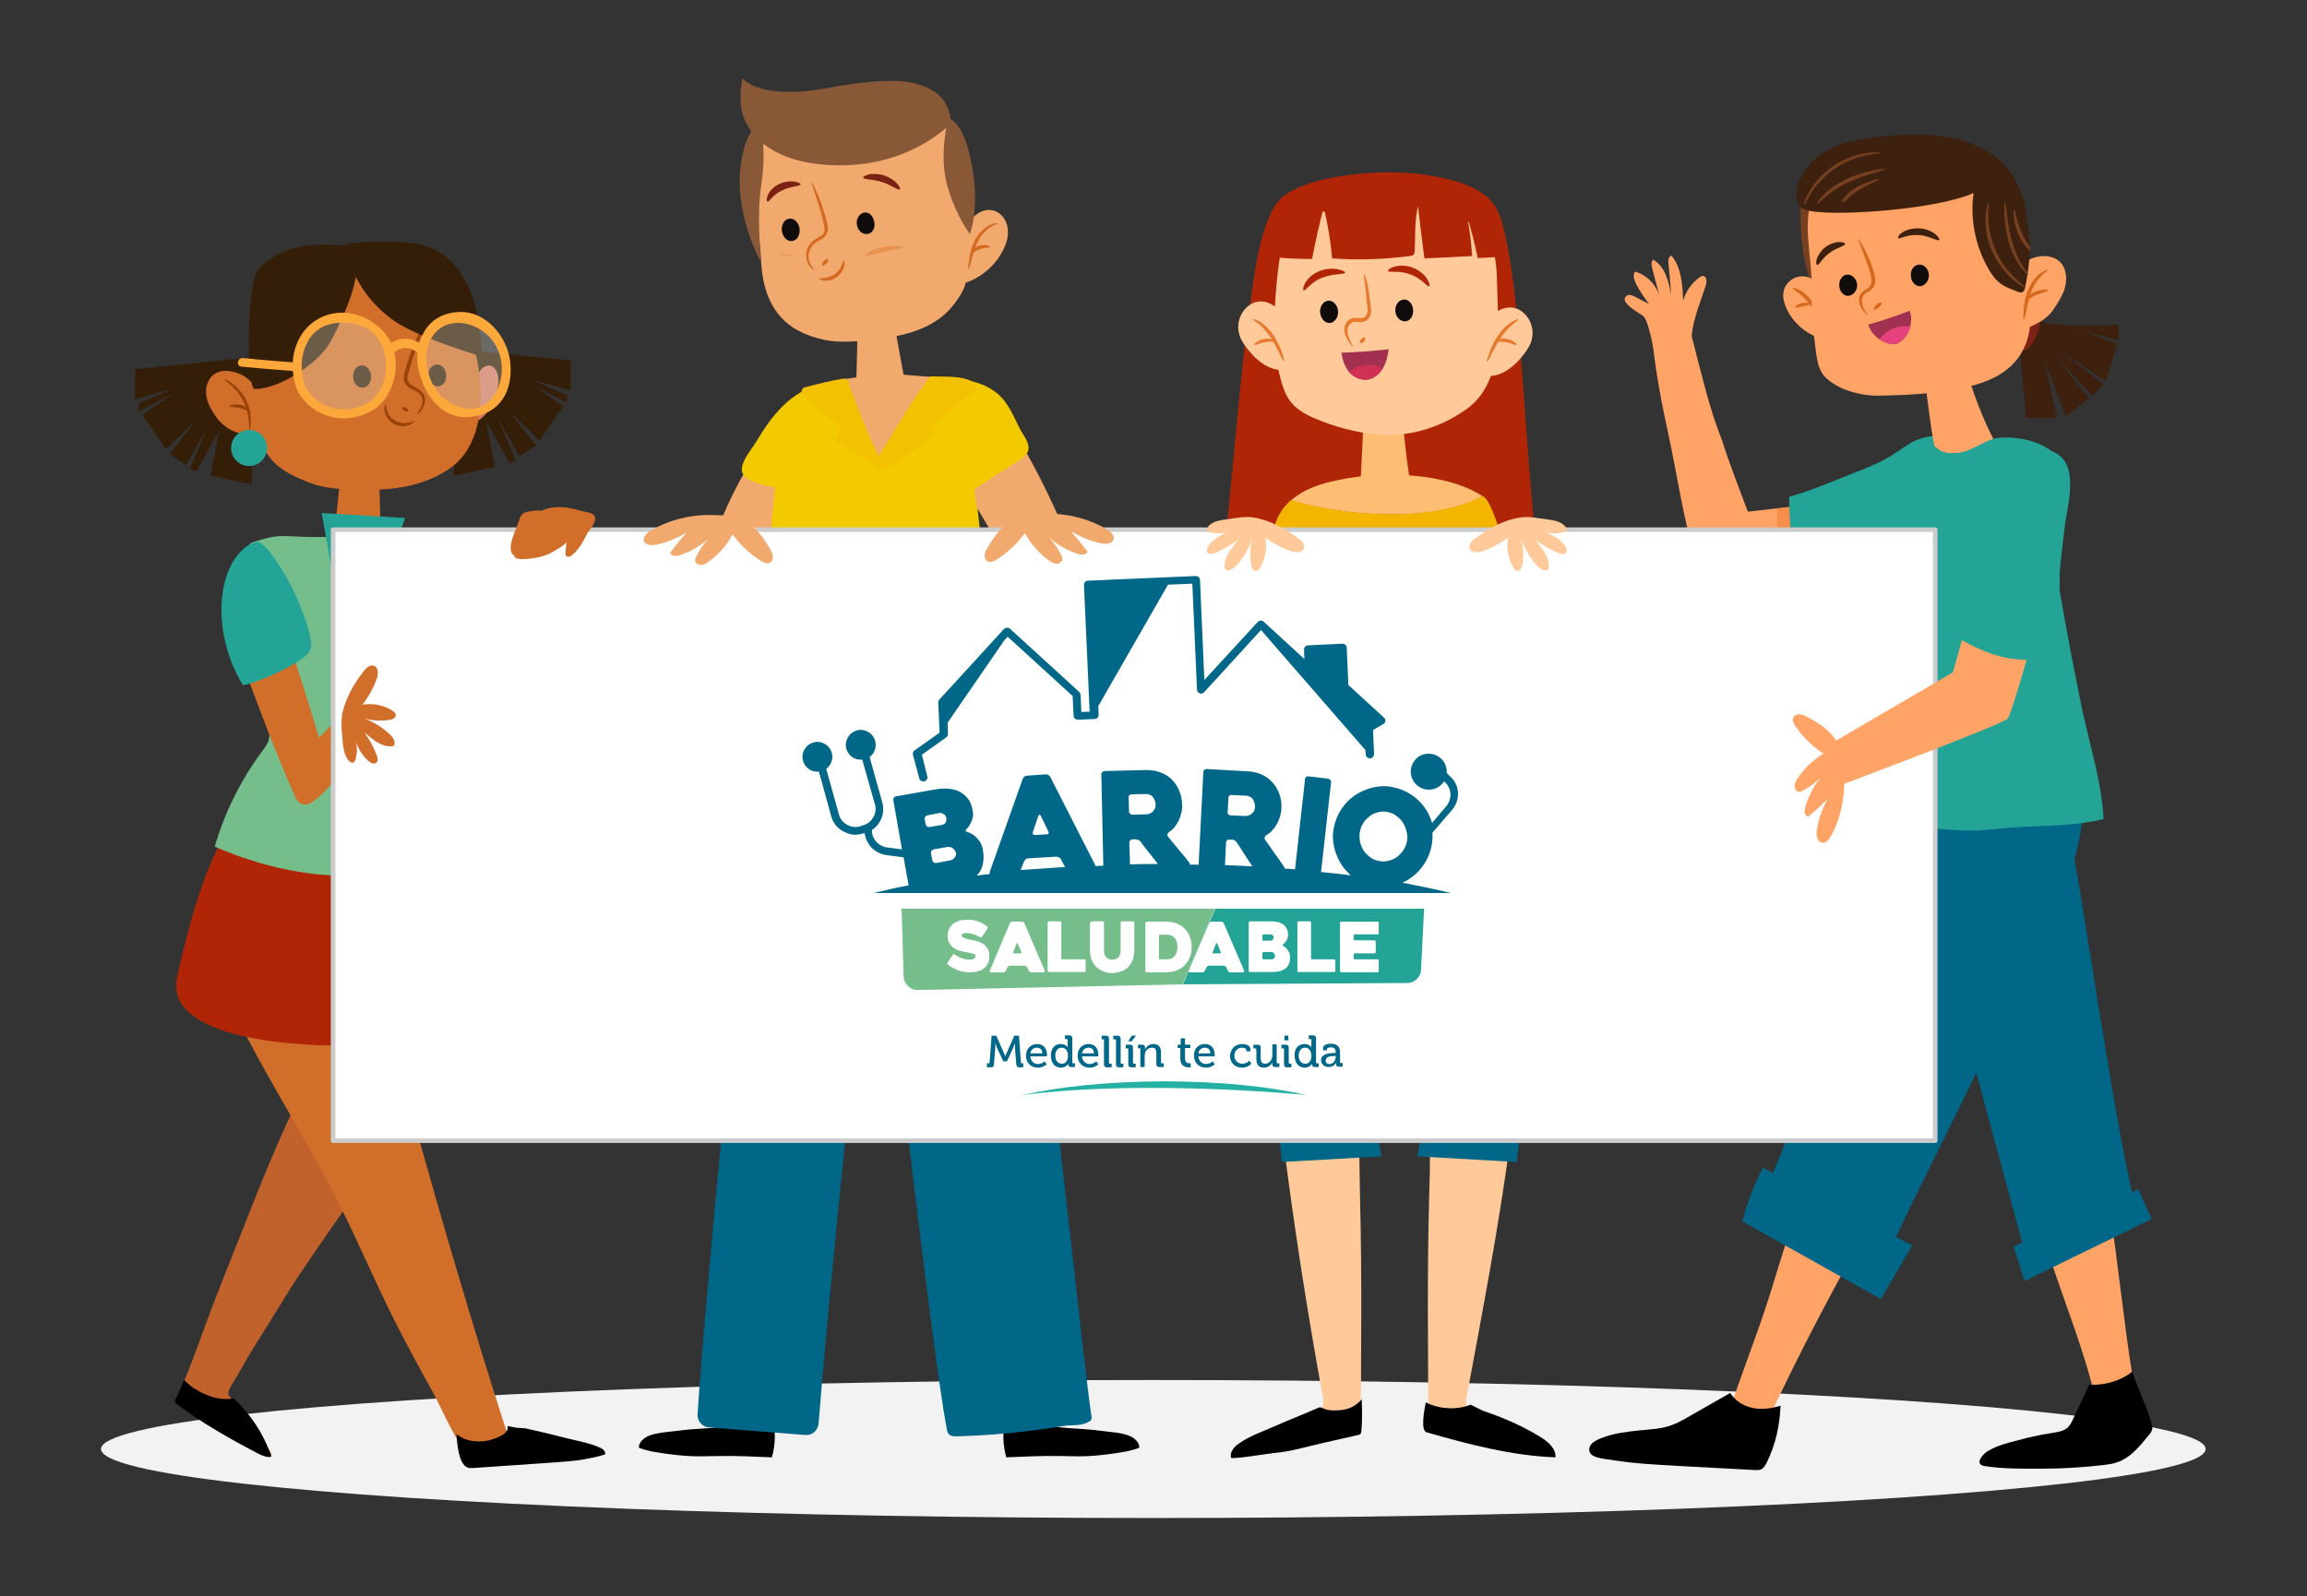 <?xml version="1.0" encoding="utf-8"?>
<!-- Generator: Adobe Illustrator 22.0.0, SVG Export Plug-In . SVG Version: 6.00 Build 0)  -->
<svg version="1.1" xmlns="http://www.w3.org/2000/svg" xmlns:xlink="http://www.w3.org/1999/xlink" x="0px" y="0px"
	 viewBox="0 0 691.9 478.8" style="enable-background:new 0 0 691.9 478.8;" xml:space="preserve">
<rect x="0" y="0" width="691.9" height="478.8" fill="#333333" stroke="none"/>
<style type="text/css">
	.st0{fill:url(#SVGID_1_);}
	.st1{fill:url(#SVGID_2_);}
	.st2{fill:#F7F7F7;}
	.st3{fill:url(#SVGID_3_);}
	.st4{fill:url(#SVGID_4_);}
	.st5{fill:#FFFFFF;stroke:#D9D9D9;stroke-miterlimit:10;}
	.st6{fill:#F2F2F2;}
	.st7{fill:#23A497;}
	.st8{fill:#3D200D;}
	.st9{fill:#7B2214;}
	.st10{fill:#764021;}
	.st11{fill:#FFA466;}
	.st12{fill:#F58E4B;}
	.st13{opacity:0.36;}
	.st14{fill:#ED8C73;}
	.st15{fill:#006788;}
	.st16{fill:#D6681C;}
	.st17{fill:#A23050;}
	.st18{fill:#E6437E;}
	.st19{fill:#0F0C0B;}
	.st20{fill:#B02506;}
	.st21{fill:#FDBD73;}
	.st22{fill:#F3B500;}
	.st23{fill:#FFC999;}
	.st24{fill:#D13055;}
	.st25{fill:#E6792E;}
	.st26{fill:#F2A96D;}
	.st27{fill:#B46A06;}
	.st28{fill:#F3CA00;}
	.st29{opacity:0.14;}
	.st30{fill:#903616;}
	.st31{fill:#E89252;}
	.st32{opacity:0.4;}
	.st33{fill:#D46A22;}
	.st34{fill:#D16E2A;}
	.st35{fill:#005C52;}
	.st36{fill:#C1622D;}
	.st37{fill:#341E08;}
	.st38{fill:#75BE8C;}
	.st39{fill:#D67A64;}
	.st40{fill:#994308;}
	.st41{opacity:0.3;}
	.st42{fill:#EAEEDE;}
	.st43{fill:#FDA83B;}
	.st44{fill:#FFFFFF;stroke:#CCCCCC;stroke-width:1.378;stroke-linecap:round;stroke-linejoin:round;stroke-miterlimit:10;}
	.st45{fill:#895837;}
	.st46{fill:#F3C100;}
	.st47{fill:#666666;}
	.st48{fill:none;}
	.st49{fill-rule:evenodd;clip-rule:evenodd;fill:#7D7D7D;}
	.st50{fill:#FFFFFF;}
	.st51{fill:#24B1A3;}
	.st52{fill-rule:evenodd;clip-rule:evenodd;fill:#1D1E1C;}
	.st53{clip-path:url(#XMLID_2116_);fill:url(#XMLID_2117_);}
	.st54{fill-rule:evenodd;clip-rule:evenodd;fill:#F1BB17;}
	.st55{clip-path:url(#XMLID_2118_);fill:url(#XMLID_2119_);}
	.st56{clip-path:url(#XMLID_2120_);fill:url(#XMLID_2121_);}
	.st57{clip-path:url(#XMLID_2122_);fill:url(#XMLID_2123_);}
	.st58{clip-path:url(#XMLID_2124_);fill:url(#XMLID_2125_);}
	.st59{clip-path:url(#XMLID_2126_);fill:url(#XMLID_2127_);}
	.st60{clip-path:url(#XMLID_2128_);fill:url(#XMLID_2129_);}
	.st61{clip-path:url(#XMLID_2130_);fill:url(#XMLID_2131_);}
	.st62{clip-path:url(#XMLID_2132_);fill:url(#XMLID_2133_);}
	.st63{clip-path:url(#XMLID_2134_);fill:url(#XMLID_2135_);}
	.st64{clip-path:url(#XMLID_2136_);fill:url(#XMLID_2137_);}
	.st65{clip-path:url(#XMLID_2138_);fill:url(#XMLID_2139_);}
	.st66{clip-path:url(#XMLID_2140_);fill:url(#XMLID_2141_);}
	.st67{clip-path:url(#XMLID_2142_);fill:url(#XMLID_2143_);}
	.st68{clip-path:url(#XMLID_2144_);fill:url(#XMLID_2145_);}
	.st69{clip-path:url(#XMLID_2146_);fill:url(#XMLID_2147_);}
	.st70{clip-path:url(#XMLID_2148_);fill:url(#XMLID_2149_);}
	.st71{clip-path:url(#XMLID_2150_);fill:url(#XMLID_2151_);}
	.st72{clip-path:url(#XMLID_2152_);fill:url(#XMLID_2153_);}
	.st73{clip-path:url(#XMLID_2154_);fill:url(#XMLID_2155_);}
	.st74{clip-path:url(#XMLID_2156_);fill:url(#XMLID_2157_);}
	.st75{clip-path:url(#XMLID_2158_);fill:url(#XMLID_2159_);}
	.st76{clip-path:url(#XMLID_2160_);fill:url(#XMLID_2161_);}
	.st77{fill-rule:evenodd;clip-rule:evenodd;fill:#F9CEBD;}
	.st78{clip-path:url(#XMLID_2162_);fill:url(#XMLID_2163_);}
	.st79{fill-rule:evenodd;clip-rule:evenodd;fill:#3C3C6C;}
	.st80{clip-path:url(#XMLID_2164_);fill:url(#XMLID_2165_);}
	.st81{clip-path:url(#XMLID_2166_);fill:url(#XMLID_2167_);}
	.st82{clip-path:url(#XMLID_2168_);fill:url(#XMLID_2169_);}
	.st83{clip-path:url(#XMLID_2170_);fill:url(#XMLID_2171_);}
	.st84{clip-path:url(#XMLID_2172_);fill:url(#XMLID_2173_);}
	.st85{clip-path:url(#XMLID_2174_);fill:url(#XMLID_2175_);}
	.st86{clip-path:url(#XMLID_2176_);fill:url(#XMLID_2177_);}
	.st87{clip-path:url(#XMLID_2178_);fill:url(#XMLID_2179_);}
	.st88{clip-path:url(#XMLID_2180_);fill:url(#XMLID_2181_);}
	.st89{clip-path:url(#XMLID_2182_);fill:url(#XMLID_2183_);}
	.st90{clip-path:url(#XMLID_2184_);fill:url(#XMLID_2185_);}
	.st91{clip-path:url(#XMLID_2186_);fill:url(#XMLID_2187_);}
	.st92{clip-path:url(#XMLID_2188_);fill:url(#XMLID_2189_);}
	.st93{clip-path:url(#XMLID_2190_);fill:url(#XMLID_2191_);}
	.st94{clip-path:url(#XMLID_2192_);fill:url(#XMLID_2193_);}
	.st95{clip-path:url(#XMLID_2194_);fill:url(#XMLID_2195_);}
	.st96{clip-path:url(#XMLID_2196_);fill:url(#XMLID_2197_);}
	.st97{clip-path:url(#XMLID_2198_);fill:url(#XMLID_2199_);}
	.st98{clip-path:url(#XMLID_2200_);fill:url(#XMLID_2201_);}
	.st99{clip-path:url(#XMLID_2202_);fill:url(#XMLID_2203_);}
	.st100{clip-path:url(#XMLID_2204_);fill:url(#XMLID_2205_);}
	.st101{clip-path:url(#XMLID_2206_);fill:url(#XMLID_2207_);}
	.st102{clip-path:url(#XMLID_2208_);fill:url(#XMLID_2209_);}
	.st103{clip-path:url(#XMLID_2210_);fill:url(#XMLID_2211_);}
	.st104{clip-path:url(#XMLID_2212_);fill:url(#XMLID_2213_);}
	.st105{clip-path:url(#XMLID_2214_);fill:url(#XMLID_2215_);}
	.st106{clip-path:url(#XMLID_2216_);fill:url(#XMLID_2217_);}
	.st107{clip-path:url(#XMLID_2218_);fill:url(#XMLID_2219_);}
	.st108{clip-path:url(#XMLID_2220_);fill:url(#XMLID_2221_);}
	.st109{clip-path:url(#XMLID_2222_);fill:url(#XMLID_2223_);}
	.st110{clip-path:url(#XMLID_2224_);fill:url(#XMLID_2225_);}
	.st111{clip-path:url(#XMLID_2226_);fill:url(#XMLID_2227_);}
	.st112{clip-path:url(#XMLID_2228_);fill:url(#XMLID_2229_);}
	.st113{clip-path:url(#XMLID_2230_);fill:url(#XMLID_2231_);}
	.st114{clip-path:url(#XMLID_2232_);fill:url(#XMLID_2233_);}
	.st115{clip-path:url(#XMLID_2234_);fill:url(#XMLID_2235_);}
	.st116{fill-rule:evenodd;clip-rule:evenodd;fill:#FFFFFF;}
	.st117{clip-path:url(#XMLID_2236_);fill:url(#XMLID_2237_);}
	.st118{clip-path:url(#XMLID_2238_);fill:url(#XMLID_2239_);}
	.st119{clip-path:url(#XMLID_2240_);fill:url(#XMLID_2241_);}
	.st120{clip-path:url(#XMLID_2242_);fill:url(#XMLID_2243_);}
	.st121{clip-path:url(#XMLID_2244_);fill:url(#XMLID_2245_);}
	.st122{clip-path:url(#XMLID_2246_);fill:url(#XMLID_2247_);}
	.st123{clip-path:url(#XMLID_2248_);fill:url(#XMLID_2249_);}
	.st124{clip-path:url(#XMLID_2250_);fill:url(#XMLID_2251_);}
	.st125{clip-path:url(#XMLID_2252_);fill:url(#XMLID_2253_);}
	.st126{clip-path:url(#XMLID_2254_);fill:url(#XMLID_2255_);}
	.st127{clip-path:url(#XMLID_2256_);fill:url(#XMLID_2257_);}
	.st128{clip-path:url(#XMLID_2258_);fill:url(#XMLID_2259_);}
	.st129{clip-path:url(#XMLID_2260_);fill:url(#XMLID_2261_);}
	.st130{clip-path:url(#XMLID_2262_);fill:url(#XMLID_2263_);}
	.st131{clip-path:url(#XMLID_2264_);fill:url(#XMLID_2265_);}
	.st132{clip-path:url(#XMLID_2266_);fill:url(#XMLID_2267_);}
	.st133{clip-path:url(#XMLID_2268_);fill:url(#XMLID_2269_);}
	.st134{clip-path:url(#XMLID_2270_);fill:url(#XMLID_2271_);}
	.st135{clip-path:url(#XMLID_2272_);fill:url(#XMLID_2273_);}
	.st136{clip-path:url(#XMLID_2274_);fill:url(#XMLID_2275_);}
	.st137{clip-path:url(#XMLID_2276_);fill:url(#XMLID_2277_);}
	.st138{clip-path:url(#XMLID_2278_);fill:url(#XMLID_2279_);}
	.st139{clip-path:url(#XMLID_2280_);fill:url(#XMLID_2281_);}
	.st140{clip-path:url(#XMLID_2282_);fill:url(#XMLID_2283_);}
	.st141{clip-path:url(#XMLID_2284_);fill:url(#XMLID_2285_);}
	.st142{clip-path:url(#XMLID_2286_);fill:url(#XMLID_2287_);}
	.st143{clip-path:url(#XMLID_2288_);fill:url(#XMLID_2289_);}
	.st144{clip-path:url(#XMLID_2290_);fill:url(#XMLID_2291_);}
	.st145{clip-path:url(#XMLID_2292_);fill:url(#XMLID_2293_);}
	.st146{clip-path:url(#XMLID_2294_);fill:url(#XMLID_2295_);}
	.st147{clip-path:url(#XMLID_2296_);fill:url(#XMLID_2297_);}
	.st148{clip-path:url(#XMLID_2298_);fill:url(#XMLID_2299_);}
	.st149{clip-path:url(#XMLID_2300_);fill:url(#XMLID_2301_);}
	.st150{clip-path:url(#XMLID_2302_);fill:url(#XMLID_2303_);}
	.st151{clip-path:url(#XMLID_2304_);fill:url(#XMLID_2305_);}
	.st152{clip-path:url(#XMLID_2306_);fill:url(#XMLID_2307_);}
	.st153{clip-path:url(#XMLID_2308_);fill:url(#XMLID_2309_);}
	.st154{clip-path:url(#XMLID_2310_);fill:url(#XMLID_2311_);}
	.st155{clip-path:url(#XMLID_2312_);fill:url(#XMLID_2313_);}
	.st156{clip-path:url(#XMLID_2314_);fill:url(#XMLID_2315_);}
	.st157{clip-path:url(#XMLID_2316_);fill:url(#XMLID_2317_);}
	.st158{clip-path:url(#XMLID_2318_);fill:url(#XMLID_2319_);}
	.st159{clip-path:url(#XMLID_2320_);fill:url(#XMLID_2321_);}
	.st160{clip-path:url(#XMLID_2322_);fill:url(#XMLID_2323_);}
	.st161{clip-path:url(#XMLID_2324_);fill:url(#XMLID_2325_);}
	.st162{clip-path:url(#XMLID_2326_);fill:url(#XMLID_2327_);}
	.st163{clip-path:url(#XMLID_2328_);fill:url(#XMLID_2329_);}
	.st164{clip-path:url(#XMLID_2330_);fill:url(#XMLID_2331_);}
	.st165{clip-path:url(#XMLID_2332_);fill:url(#XMLID_2333_);}
	.st166{clip-path:url(#XMLID_2334_);fill:url(#XMLID_2335_);}
	.st167{clip-path:url(#XMLID_2336_);fill:url(#XMLID_2337_);}
	.st168{clip-path:url(#XMLID_2338_);fill:url(#XMLID_2339_);}
	.st169{clip-path:url(#XMLID_2340_);fill:url(#XMLID_2341_);}
	.st170{clip-path:url(#XMLID_2342_);fill:url(#XMLID_2343_);}
	.st171{clip-path:url(#XMLID_2344_);fill:url(#XMLID_2345_);}
	.st172{clip-path:url(#XMLID_2346_);fill:url(#XMLID_2347_);}
	.st173{clip-path:url(#XMLID_2348_);fill:url(#XMLID_2349_);}
	.st174{clip-path:url(#XMLID_2350_);fill:url(#XMLID_2351_);}
	.st175{clip-path:url(#XMLID_2352_);fill:url(#XMLID_2353_);}
	.st176{clip-path:url(#XMLID_2354_);fill:url(#XMLID_2355_);}
	.st177{clip-path:url(#XMLID_2356_);fill:url(#XMLID_2357_);}
	.st178{clip-path:url(#XMLID_2358_);fill:url(#XMLID_2359_);}
	.st179{clip-path:url(#XMLID_2360_);fill:url(#XMLID_2361_);}
	.st180{clip-path:url(#XMLID_2362_);fill:url(#XMLID_2363_);}
	.st181{clip-path:url(#XMLID_2364_);fill:url(#XMLID_2365_);}
	.st182{clip-path:url(#XMLID_2366_);fill:url(#XMLID_2367_);}
	.st183{clip-path:url(#XMLID_2368_);fill:url(#XMLID_2369_);}
	.st184{clip-path:url(#XMLID_2370_);fill:url(#XMLID_2371_);}
	.st185{clip-path:url(#XMLID_2372_);fill:url(#XMLID_2373_);}
	.st186{clip-path:url(#XMLID_2374_);fill:url(#XMLID_2375_);}
	.st187{clip-path:url(#XMLID_2376_);fill:url(#XMLID_2377_);}
	.st188{clip-path:url(#XMLID_2378_);fill:url(#XMLID_2379_);}
	.st189{clip-path:url(#XMLID_2380_);fill:url(#XMLID_2381_);}
	.st190{clip-path:url(#XMLID_2382_);fill:url(#XMLID_2383_);}
	.st191{clip-path:url(#XMLID_2384_);fill:url(#XMLID_2385_);}
	.st192{clip-path:url(#XMLID_2386_);fill:url(#XMLID_2387_);}
	.st193{clip-path:url(#XMLID_2388_);fill:url(#XMLID_2389_);}
	.st194{clip-path:url(#XMLID_2390_);fill:url(#XMLID_2391_);}
	.st195{clip-path:url(#XMLID_2392_);fill:url(#XMLID_2393_);}
	.st196{clip-path:url(#XMLID_2394_);fill:url(#XMLID_2395_);}
	.st197{clip-path:url(#XMLID_2396_);fill:url(#XMLID_2397_);}
	.st198{clip-path:url(#XMLID_2398_);fill:url(#XMLID_2399_);}
	.st199{clip-path:url(#XMLID_2400_);fill:url(#XMLID_2401_);}
	.st200{clip-path:url(#XMLID_2402_);fill:url(#XMLID_2403_);}
	.st201{clip-path:url(#XMLID_2404_);fill:url(#XMLID_2405_);}
	.st202{clip-path:url(#XMLID_2406_);fill:url(#XMLID_2407_);}
	.st203{clip-path:url(#XMLID_2408_);fill:url(#XMLID_2409_);}
	.st204{clip-path:url(#XMLID_2410_);fill:url(#XMLID_2411_);}
	.st205{clip-path:url(#XMLID_2412_);fill:url(#XMLID_2413_);}
	.st206{clip-path:url(#XMLID_2414_);fill:url(#XMLID_2415_);}
	.st207{clip-path:url(#XMLID_2416_);fill:url(#XMLID_2417_);}
	.st208{clip-path:url(#XMLID_2418_);fill:url(#XMLID_2419_);}
	.st209{clip-path:url(#XMLID_2420_);fill:url(#XMLID_2421_);}
	.st210{clip-path:url(#XMLID_2422_);fill:url(#XMLID_2423_);}
	.st211{clip-path:url(#XMLID_2424_);fill:url(#XMLID_2425_);}
	.st212{clip-path:url(#XMLID_2426_);fill:url(#XMLID_2427_);}
	.st213{clip-path:url(#XMLID_2428_);fill:url(#XMLID_2429_);}
	.st214{clip-path:url(#XMLID_2430_);fill:url(#XMLID_2431_);}
	.st215{clip-path:url(#XMLID_2432_);fill:url(#XMLID_2433_);}
	.st216{clip-path:url(#XMLID_2434_);fill:url(#XMLID_2435_);}
	.st217{clip-path:url(#XMLID_2436_);fill:url(#XMLID_2437_);}
	.st218{clip-path:url(#XMLID_2438_);fill:url(#XMLID_2439_);}
	.st219{clip-path:url(#XMLID_2440_);fill:url(#XMLID_2441_);}
	.st220{clip-path:url(#XMLID_2442_);fill:url(#XMLID_2443_);}
	.st221{clip-path:url(#XMLID_2444_);fill:url(#XMLID_2445_);}
	.st222{clip-path:url(#XMLID_2446_);fill:url(#XMLID_2447_);}
	.st223{clip-path:url(#XMLID_2448_);fill:url(#XMLID_2449_);}
	.st224{clip-path:url(#XMLID_2450_);fill:url(#XMLID_2451_);}
	.st225{clip-path:url(#XMLID_2452_);fill:url(#XMLID_2453_);}
	.st226{clip-path:url(#XMLID_2454_);fill:url(#XMLID_2455_);}
	.st227{clip-path:url(#XMLID_2456_);fill:url(#XMLID_2457_);}
	.st228{clip-path:url(#XMLID_2458_);fill:url(#XMLID_2459_);}
	.st229{clip-path:url(#XMLID_2460_);fill:url(#XMLID_2461_);}
	.st230{clip-path:url(#XMLID_2462_);fill:url(#XMLID_2463_);}
	.st231{clip-path:url(#XMLID_2464_);fill:url(#XMLID_2465_);}
	.st232{clip-path:url(#XMLID_2466_);fill:url(#XMLID_2467_);}
	.st233{clip-path:url(#XMLID_2468_);fill:url(#XMLID_2469_);}
	.st234{clip-path:url(#XMLID_2470_);fill:url(#XMLID_2471_);}
	.st235{clip-path:url(#XMLID_2472_);fill:url(#XMLID_2473_);}
	.st236{clip-path:url(#XMLID_2474_);fill:url(#XMLID_2475_);}
	.st237{clip-path:url(#XMLID_2476_);fill:url(#XMLID_2477_);}
	.st238{clip-path:url(#XMLID_2478_);fill:url(#XMLID_2479_);}
	.st239{clip-path:url(#XMLID_2480_);fill:url(#XMLID_2481_);}
	.st240{clip-path:url(#XMLID_2482_);fill:url(#XMLID_2483_);}
	.st241{clip-path:url(#XMLID_2484_);fill:url(#XMLID_2485_);}
	.st242{clip-path:url(#XMLID_2486_);fill:url(#XMLID_2487_);}
	.st243{clip-path:url(#XMLID_2488_);fill:url(#XMLID_2489_);}
	.st244{clip-path:url(#XMLID_2490_);fill:url(#XMLID_2491_);}
	.st245{clip-path:url(#XMLID_2492_);fill:url(#XMLID_2493_);}
	.st246{clip-path:url(#XMLID_2494_);fill:url(#XMLID_2495_);}
	.st247{clip-path:url(#XMLID_2496_);fill:url(#XMLID_2497_);}
	.st248{clip-path:url(#XMLID_2498_);fill:url(#XMLID_2499_);}
	.st249{clip-path:url(#XMLID_2500_);fill:url(#XMLID_2501_);}
	.st250{clip-path:url(#XMLID_2502_);fill:url(#XMLID_2503_);}
	.st251{clip-path:url(#XMLID_2504_);fill:url(#XMLID_2505_);}
	.st252{clip-path:url(#XMLID_2506_);fill:url(#XMLID_2507_);}
	.st253{clip-path:url(#XMLID_2508_);fill:url(#XMLID_2509_);}
	.st254{clip-path:url(#XMLID_2510_);fill:url(#XMLID_2511_);}
	.st255{clip-path:url(#XMLID_2512_);fill:url(#XMLID_2513_);}
	.st256{clip-path:url(#XMLID_2514_);fill:url(#XMLID_2515_);}
	.st257{clip-path:url(#XMLID_2516_);fill:url(#XMLID_2517_);}
	.st258{clip-path:url(#XMLID_2518_);fill:url(#XMLID_2519_);}
	.st259{clip-path:url(#XMLID_2520_);fill:url(#XMLID_2521_);}
	.st260{clip-path:url(#XMLID_2522_);fill:url(#XMLID_2523_);}
	.st261{clip-path:url(#XMLID_2524_);fill:url(#XMLID_2525_);}
	.st262{clip-path:url(#XMLID_2526_);fill:url(#XMLID_2527_);}
	.st263{clip-path:url(#XMLID_2528_);fill:url(#XMLID_2529_);}
	.st264{clip-path:url(#XMLID_2530_);fill:url(#XMLID_2531_);}
	.st265{clip-path:url(#XMLID_2532_);fill:url(#XMLID_2533_);}
	.st266{clip-path:url(#XMLID_2534_);fill:url(#XMLID_2535_);}
	.st267{clip-path:url(#XMLID_2536_);fill:url(#XMLID_2537_);}
	.st268{clip-path:url(#XMLID_2538_);fill:url(#XMLID_2539_);}
	.st269{clip-path:url(#XMLID_2540_);fill:url(#XMLID_2541_);}
	.st270{clip-path:url(#XMLID_2542_);fill:url(#XMLID_2543_);}
	.st271{clip-path:url(#XMLID_2544_);fill:url(#XMLID_2545_);}
	.st272{clip-path:url(#XMLID_2546_);fill:url(#XMLID_2547_);}
	.st273{clip-path:url(#XMLID_2548_);fill:url(#XMLID_2549_);}
	.st274{clip-path:url(#XMLID_2550_);fill:url(#XMLID_2551_);}
	.st275{clip-path:url(#XMLID_2552_);fill:url(#XMLID_2553_);}
	.st276{clip-path:url(#XMLID_2554_);fill:url(#XMLID_2555_);}
	.st277{clip-path:url(#XMLID_2556_);fill:url(#XMLID_2557_);}
	.st278{clip-path:url(#XMLID_2558_);fill:url(#XMLID_2559_);}
	.st279{clip-path:url(#XMLID_2560_);fill:url(#XMLID_2561_);}
	.st280{clip-path:url(#XMLID_2562_);fill:url(#XMLID_2563_);}
	.st281{clip-path:url(#XMLID_2564_);fill:url(#XMLID_2565_);}
	.st282{clip-path:url(#XMLID_2566_);fill:url(#XMLID_2567_);}
	.st283{clip-path:url(#XMLID_2568_);fill:url(#XMLID_2569_);}
	.st284{clip-path:url(#XMLID_2570_);fill:url(#XMLID_2571_);}
	.st285{clip-path:url(#XMLID_2572_);fill:url(#XMLID_2573_);}
	.st286{clip-path:url(#XMLID_2574_);fill:url(#XMLID_2575_);}
	.st287{clip-path:url(#XMLID_2576_);fill:url(#XMLID_2577_);}
	.st288{clip-path:url(#XMLID_2578_);fill:url(#XMLID_2579_);}
	.st289{clip-path:url(#XMLID_2580_);fill:url(#XMLID_2581_);}
	.st290{clip-path:url(#XMLID_2582_);fill:url(#XMLID_2583_);}
	.st291{clip-path:url(#XMLID_2584_);fill:url(#XMLID_2585_);}
	.st292{clip-path:url(#XMLID_2586_);fill:url(#XMLID_2587_);}
	.st293{clip-path:url(#XMLID_2588_);fill:url(#XMLID_2589_);}
	.st294{clip-path:url(#XMLID_2590_);fill:url(#XMLID_2591_);}
	.st295{clip-path:url(#XMLID_2592_);fill:url(#XMLID_2593_);}
	.st296{clip-path:url(#XMLID_2594_);fill:url(#XMLID_2595_);}
	.st297{clip-path:url(#XMLID_2596_);fill:url(#XMLID_2597_);}
	.st298{clip-path:url(#XMLID_2598_);fill:url(#XMLID_2599_);}
	.st299{clip-path:url(#XMLID_2600_);fill:url(#XMLID_2601_);}
	.st300{clip-path:url(#XMLID_2602_);fill:url(#XMLID_2603_);}
	.st301{clip-path:url(#XMLID_2604_);fill:url(#XMLID_2605_);}
	.st302{clip-path:url(#XMLID_2606_);fill:url(#XMLID_2607_);}
	.st303{clip-path:url(#XMLID_2608_);fill:url(#XMLID_2609_);}
	.st304{clip-path:url(#XMLID_2610_);fill:url(#XMLID_2611_);}
	.st305{clip-path:url(#XMLID_2612_);fill:url(#XMLID_2613_);}
	.st306{clip-path:url(#XMLID_2614_);fill:url(#XMLID_2615_);}
	.st307{clip-path:url(#XMLID_2616_);fill:url(#XMLID_2617_);}
	.st308{clip-path:url(#XMLID_2618_);fill:url(#XMLID_2619_);}
	.st309{clip-path:url(#XMLID_2620_);fill:url(#XMLID_2621_);}
	.st310{clip-path:url(#XMLID_2622_);fill:url(#XMLID_2623_);}
	.st311{clip-path:url(#XMLID_2624_);fill:url(#XMLID_2625_);}
	.st312{clip-path:url(#XMLID_2626_);fill:url(#XMLID_2627_);}
	.st313{clip-path:url(#XMLID_2628_);fill:url(#XMLID_2629_);}
	.st314{clip-path:url(#XMLID_2630_);fill:url(#XMLID_2631_);}
	.st315{clip-path:url(#XMLID_2632_);fill:url(#XMLID_2633_);}
	.st316{clip-path:url(#XMLID_2634_);fill:url(#XMLID_2635_);}
	.st317{clip-path:url(#XMLID_2636_);fill:url(#XMLID_2637_);}
	.st318{clip-path:url(#XMLID_2638_);fill:url(#XMLID_2639_);}
	.st319{clip-path:url(#XMLID_2640_);fill:url(#XMLID_2641_);}
	.st320{clip-path:url(#XMLID_2642_);fill:url(#XMLID_2643_);}
	.st321{clip-path:url(#XMLID_2644_);fill:url(#XMLID_2645_);}
	.st322{clip-path:url(#XMLID_2646_);fill:url(#XMLID_2647_);}
	.st323{clip-path:url(#XMLID_2648_);fill:url(#XMLID_2649_);}
	.st324{clip-path:url(#XMLID_2650_);fill:url(#XMLID_2651_);}
	.st325{clip-path:url(#XMLID_2652_);fill:url(#XMLID_2653_);}
	.st326{clip-path:url(#XMLID_2654_);fill:url(#XMLID_2655_);}
	.st327{clip-path:url(#XMLID_2656_);fill:url(#XMLID_2657_);}
	.st328{clip-path:url(#XMLID_2658_);fill:url(#XMLID_2659_);}
	.st329{clip-path:url(#XMLID_2660_);fill:url(#XMLID_2661_);}
	.st330{clip-path:url(#XMLID_2662_);fill:url(#XMLID_2663_);}
	.st331{clip-path:url(#XMLID_2664_);fill:url(#XMLID_2665_);}
	.st332{clip-path:url(#XMLID_2666_);fill:url(#XMLID_2667_);}
	.st333{clip-path:url(#XMLID_2668_);fill:url(#XMLID_2669_);}
	.st334{clip-path:url(#XMLID_2670_);fill:url(#XMLID_2671_);}
	.st335{clip-path:url(#XMLID_2672_);fill:url(#XMLID_2673_);}
	.st336{clip-path:url(#XMLID_2674_);fill:url(#XMLID_2675_);}
	.st337{clip-path:url(#XMLID_2676_);fill:url(#XMLID_2677_);}
	.st338{clip-path:url(#XMLID_2678_);fill:url(#XMLID_2679_);}
	.st339{clip-path:url(#XMLID_2680_);fill:url(#XMLID_2681_);}
	.st340{fill-rule:evenodd;clip-rule:evenodd;fill:#019BD8;}
	.st341{clip-path:url(#XMLID_2682_);fill:url(#XMLID_2683_);}
	.st342{clip-path:url(#XMLID_2684_);fill:url(#XMLID_2685_);}
	.st343{clip-path:url(#XMLID_2686_);fill:url(#XMLID_2687_);}
	.st344{clip-path:url(#XMLID_2688_);fill:url(#XMLID_2689_);}
	.st345{clip-path:url(#XMLID_2690_);fill:url(#XMLID_2691_);}
	.st346{clip-path:url(#XMLID_2692_);fill:url(#XMLID_2693_);}
	.st347{clip-path:url(#XMLID_2694_);fill:url(#XMLID_2695_);}
	.st348{clip-path:url(#XMLID_2696_);fill:url(#XMLID_2697_);}
	.st349{clip-path:url(#XMLID_2698_);fill:url(#XMLID_2699_);}
	.st350{clip-path:url(#XMLID_2700_);fill:url(#XMLID_2701_);}
	.st351{clip-path:url(#XMLID_2702_);fill:url(#XMLID_2703_);}
	.st352{clip-path:url(#XMLID_2704_);fill:url(#XMLID_2705_);}
	.st353{clip-path:url(#XMLID_2706_);fill:url(#XMLID_2707_);}
	.st354{clip-path:url(#XMLID_2708_);fill:url(#XMLID_2709_);}
	.st355{clip-path:url(#XMLID_2710_);fill:url(#XMLID_2711_);}
	.st356{clip-path:url(#XMLID_2712_);fill:url(#XMLID_2713_);}
	.st357{clip-path:url(#XMLID_2714_);fill:url(#XMLID_2715_);}
	.st358{clip-path:url(#XMLID_2716_);fill:url(#XMLID_2717_);}
	.st359{clip-path:url(#XMLID_2718_);fill:url(#XMLID_2719_);}
	.st360{clip-path:url(#XMLID_2720_);fill:url(#XMLID_2721_);}
	.st361{clip-path:url(#XMLID_2722_);fill:url(#XMLID_2723_);}
	.st362{clip-path:url(#XMLID_2724_);fill:url(#XMLID_2725_);}
	.st363{clip-path:url(#XMLID_2726_);fill:url(#XMLID_2727_);}
	.st364{clip-path:url(#XMLID_2728_);fill:url(#XMLID_2729_);}
	.st365{clip-path:url(#XMLID_2730_);fill:url(#XMLID_2731_);}
	.st366{clip-path:url(#XMLID_2732_);fill:url(#XMLID_2733_);}
	.st367{clip-path:url(#XMLID_2734_);fill:url(#XMLID_2735_);}
	.st368{clip-path:url(#XMLID_2736_);fill:url(#XMLID_2737_);}
	.st369{clip-path:url(#XMLID_2738_);fill:url(#XMLID_2739_);}
	.st370{clip-path:url(#XMLID_2740_);fill:url(#XMLID_2741_);}
	.st371{clip-path:url(#XMLID_2742_);fill:url(#XMLID_2743_);}
	.st372{clip-path:url(#XMLID_2744_);fill:url(#XMLID_2745_);}
	.st373{clip-path:url(#XMLID_2746_);fill:url(#XMLID_2747_);}
	.st374{clip-path:url(#XMLID_2748_);fill:url(#XMLID_2749_);}
	.st375{clip-path:url(#XMLID_2750_);fill:url(#XMLID_2751_);}
	.st376{clip-path:url(#XMLID_2752_);fill:url(#XMLID_2753_);}
	.st377{clip-path:url(#XMLID_2754_);fill:url(#XMLID_2755_);}
	.st378{clip-path:url(#XMLID_2756_);fill:url(#XMLID_2757_);}
	.st379{clip-path:url(#XMLID_2758_);fill:url(#XMLID_2759_);}
	.st380{clip-path:url(#XMLID_2760_);fill:url(#XMLID_2761_);}
	.st381{clip-path:url(#XMLID_2762_);fill:url(#XMLID_2763_);}
	.st382{clip-path:url(#XMLID_2764_);fill:url(#XMLID_2765_);}
	.st383{clip-path:url(#XMLID_2766_);fill:url(#XMLID_2767_);}
	.st384{clip-path:url(#XMLID_2768_);fill:url(#XMLID_2769_);}
	.st385{clip-path:url(#XMLID_2770_);fill:url(#XMLID_2771_);}
	.st386{clip-path:url(#XMLID_2772_);fill:url(#XMLID_2773_);}
	.st387{clip-path:url(#XMLID_2774_);fill:url(#XMLID_2775_);}
	.st388{clip-path:url(#XMLID_2776_);fill:url(#XMLID_2777_);}
	.st389{clip-path:url(#XMLID_2778_);fill:url(#XMLID_2779_);}
	.st390{clip-path:url(#XMLID_2780_);fill:url(#XMLID_2781_);}
	.st391{clip-path:url(#XMLID_2782_);fill:url(#XMLID_2783_);}
	.st392{clip-path:url(#XMLID_2784_);fill:url(#XMLID_2785_);}
	.st393{clip-path:url(#XMLID_2786_);fill:url(#XMLID_2787_);}
	.st394{clip-path:url(#XMLID_2788_);fill:url(#XMLID_2789_);}
	.st395{clip-path:url(#XMLID_2790_);fill:url(#XMLID_2791_);}
	.st396{clip-path:url(#XMLID_2792_);fill:url(#XMLID_2793_);}
	.st397{clip-path:url(#XMLID_2794_);fill:url(#XMLID_2795_);}
	.st398{clip-path:url(#XMLID_2796_);fill:url(#XMLID_2797_);}
	.st399{clip-path:url(#XMLID_2798_);fill:url(#XMLID_2799_);}
	.st400{clip-path:url(#XMLID_2800_);fill:url(#XMLID_2801_);}
	.st401{clip-path:url(#XMLID_2802_);fill:url(#XMLID_2803_);}
	.st402{clip-path:url(#XMLID_2804_);fill:url(#XMLID_2805_);}
	.st403{clip-path:url(#XMLID_2806_);fill:url(#XMLID_2807_);}
	.st404{clip-path:url(#XMLID_2808_);fill:url(#XMLID_2809_);}
	.st405{clip-path:url(#XMLID_2810_);fill:url(#XMLID_2811_);}
	.st406{clip-path:url(#XMLID_2812_);fill:url(#XMLID_2813_);}
	.st407{clip-path:url(#XMLID_2814_);fill:url(#XMLID_2815_);}
	.st408{clip-path:url(#XMLID_2816_);fill:url(#XMLID_2817_);}
	.st409{clip-path:url(#XMLID_2818_);fill:url(#XMLID_2819_);}
	.st410{clip-path:url(#XMLID_2820_);fill:url(#XMLID_2821_);}
	.st411{clip-path:url(#XMLID_2822_);fill:url(#XMLID_2823_);}
	.st412{clip-path:url(#XMLID_2824_);fill:url(#XMLID_2825_);}
	.st413{clip-path:url(#XMLID_2826_);fill:url(#XMLID_2827_);}
	.st414{clip-path:url(#XMLID_2828_);fill:url(#XMLID_2829_);}
	.st415{clip-path:url(#XMLID_2830_);fill:url(#XMLID_2831_);}
	.st416{clip-path:url(#XMLID_2832_);fill:url(#XMLID_2833_);}
	.st417{clip-path:url(#XMLID_2834_);fill:url(#XMLID_2835_);}
	.st418{clip-path:url(#XMLID_2836_);fill:url(#XMLID_2837_);}
	.st419{clip-path:url(#XMLID_2838_);fill:url(#XMLID_2839_);}
	.st420{clip-path:url(#XMLID_2840_);fill:url(#XMLID_2841_);}
	.st421{clip-path:url(#XMLID_2842_);fill:url(#XMLID_2843_);}
	.st422{clip-path:url(#XMLID_2844_);fill:url(#XMLID_2845_);}
	.st423{clip-path:url(#XMLID_2846_);fill:url(#XMLID_2847_);}
	.st424{clip-path:url(#XMLID_2848_);fill:url(#XMLID_2849_);}
	.st425{clip-path:url(#XMLID_2850_);fill:url(#XMLID_2851_);}
	.st426{clip-path:url(#XMLID_2852_);fill:url(#XMLID_2853_);}
	.st427{clip-path:url(#XMLID_2854_);fill:url(#XMLID_2855_);}
	.st428{clip-path:url(#XMLID_2856_);fill:url(#XMLID_2857_);}
	.st429{clip-path:url(#XMLID_2858_);fill:url(#XMLID_2859_);}
	.st430{clip-path:url(#XMLID_2860_);fill:url(#XMLID_2861_);}
	.st431{clip-path:url(#XMLID_2862_);fill:url(#XMLID_2863_);}
	.st432{clip-path:url(#XMLID_2864_);fill:url(#XMLID_2865_);}
	.st433{clip-path:url(#XMLID_2866_);fill:url(#XMLID_2867_);}
	.st434{clip-path:url(#XMLID_2868_);fill:url(#XMLID_2869_);}
	.st435{clip-path:url(#XMLID_2870_);fill:url(#XMLID_2871_);}
	.st436{clip-path:url(#XMLID_2872_);fill:url(#XMLID_2873_);}
	.st437{clip-path:url(#XMLID_2874_);fill:url(#XMLID_2875_);}
	.st438{clip-path:url(#XMLID_2876_);fill:url(#XMLID_2877_);}
	.st439{clip-path:url(#XMLID_2878_);fill:url(#XMLID_2879_);}
	.st440{clip-path:url(#XMLID_2880_);fill:url(#XMLID_2881_);}
	.st441{clip-path:url(#XMLID_2882_);fill:url(#XMLID_2883_);}
	.st442{clip-path:url(#XMLID_2884_);fill:url(#XMLID_2885_);}
	.st443{clip-path:url(#XMLID_2886_);fill:url(#XMLID_2887_);}
	.st444{clip-path:url(#XMLID_2888_);fill:url(#XMLID_2889_);}
	.st445{clip-path:url(#XMLID_2890_);fill:url(#XMLID_2891_);}
	.st446{clip-path:url(#XMLID_2892_);fill:url(#XMLID_2893_);}
	.st447{clip-path:url(#XMLID_2894_);fill:url(#XMLID_2895_);}
	.st448{clip-path:url(#XMLID_2896_);fill:url(#XMLID_2897_);}
	.st449{clip-path:url(#XMLID_2898_);fill:url(#XMLID_2899_);}
	.st450{clip-path:url(#XMLID_2900_);fill:url(#XMLID_2901_);}
	.st451{clip-path:url(#XMLID_2902_);fill:url(#XMLID_2903_);}
	.st452{clip-path:url(#XMLID_2904_);fill:url(#XMLID_2905_);}
	.st453{clip-path:url(#XMLID_2906_);fill:url(#XMLID_2907_);}
	.st454{clip-path:url(#XMLID_2908_);fill:url(#XMLID_2909_);}
	.st455{clip-path:url(#XMLID_2910_);fill:url(#XMLID_2911_);}
	.st456{clip-path:url(#XMLID_2912_);fill:url(#XMLID_2913_);}
	.st457{clip-path:url(#XMLID_2914_);fill:url(#XMLID_2915_);}
	.st458{clip-path:url(#XMLID_2916_);fill:url(#XMLID_2917_);}
	.st459{clip-path:url(#XMLID_2918_);fill:url(#XMLID_2919_);}
	.st460{clip-path:url(#XMLID_2920_);fill:url(#XMLID_2921_);}
	.st461{clip-path:url(#XMLID_2922_);fill:url(#XMLID_2923_);}
	.st462{clip-path:url(#XMLID_2924_);fill:url(#XMLID_2925_);}
	.st463{clip-path:url(#XMLID_2926_);fill:url(#XMLID_2927_);}
	.st464{clip-path:url(#XMLID_2928_);fill:url(#XMLID_2929_);}
	.st465{clip-path:url(#XMLID_2930_);fill:url(#XMLID_2931_);}
	.st466{clip-path:url(#XMLID_2932_);fill:url(#XMLID_2933_);}
	.st467{clip-path:url(#XMLID_2934_);fill:url(#XMLID_2935_);}
	.st468{clip-path:url(#XMLID_2936_);fill:url(#XMLID_2937_);}
	.st469{clip-path:url(#XMLID_2938_);fill:url(#XMLID_2939_);}
	.st470{clip-path:url(#XMLID_2940_);fill:url(#XMLID_2941_);}
	.st471{clip-path:url(#XMLID_2942_);fill:url(#XMLID_2943_);}
	.st472{clip-path:url(#XMLID_2944_);fill:url(#XMLID_2945_);}
	.st473{clip-path:url(#XMLID_2946_);fill:url(#XMLID_2947_);}
	.st474{clip-path:url(#XMLID_2948_);fill:url(#XMLID_2949_);}
	.st475{clip-path:url(#XMLID_2950_);fill:url(#XMLID_2951_);}
	.st476{clip-path:url(#XMLID_2952_);fill:url(#XMLID_2953_);}
	.st477{clip-path:url(#XMLID_2954_);fill:url(#XMLID_2955_);}
	.st478{clip-path:url(#XMLID_2956_);fill:url(#XMLID_2957_);}
	.st479{clip-path:url(#XMLID_2958_);fill:url(#XMLID_2959_);}
	.st480{clip-path:url(#XMLID_2960_);fill:url(#XMLID_2961_);}
	.st481{clip-path:url(#XMLID_2962_);fill:url(#XMLID_2963_);}
	.st482{clip-path:url(#XMLID_2964_);fill:url(#XMLID_2965_);}
	.st483{clip-path:url(#XMLID_2966_);fill:url(#XMLID_2967_);}
	.st484{clip-path:url(#XMLID_2968_);fill:url(#XMLID_2969_);}
	.st485{clip-path:url(#XMLID_2970_);fill:url(#XMLID_2971_);}
	.st486{clip-path:url(#XMLID_2972_);fill:url(#XMLID_2973_);}
	.st487{clip-path:url(#XMLID_2974_);fill:url(#XMLID_2975_);}
	.st488{clip-path:url(#XMLID_2976_);fill:url(#XMLID_2977_);}
	.st489{clip-path:url(#XMLID_2978_);fill:url(#XMLID_2979_);}
	.st490{clip-path:url(#XMLID_2980_);fill:url(#XMLID_2981_);}
	.st491{clip-path:url(#XMLID_2982_);fill:url(#XMLID_2983_);}
	.st492{clip-path:url(#XMLID_2984_);fill:url(#XMLID_2985_);}
	.st493{clip-path:url(#XMLID_2986_);fill:url(#XMLID_2987_);}
	.st494{clip-path:url(#XMLID_2988_);fill:url(#XMLID_2989_);}
	.st495{clip-path:url(#XMLID_2990_);fill:url(#XMLID_2991_);}
	.st496{clip-path:url(#XMLID_2992_);fill:url(#XMLID_2993_);}
	.st497{clip-path:url(#XMLID_2994_);fill:url(#XMLID_2995_);}
	.st498{clip-path:url(#XMLID_2996_);fill:url(#XMLID_2997_);}
	.st499{clip-path:url(#XMLID_2998_);fill:url(#XMLID_2999_);}
	.st500{clip-path:url(#XMLID_3000_);fill:url(#XMLID_3001_);}
	.st501{clip-path:url(#XMLID_3002_);fill:url(#XMLID_3003_);}
	.st502{clip-path:url(#XMLID_3004_);fill:url(#XMLID_3005_);}
	.st503{clip-path:url(#XMLID_3006_);fill:url(#XMLID_3007_);}
	.st504{clip-path:url(#XMLID_3008_);fill:url(#XMLID_3009_);}
	.st505{clip-path:url(#XMLID_3010_);fill:url(#XMLID_3011_);}
	.st506{clip-path:url(#XMLID_3012_);fill:url(#XMLID_3013_);}
	.st507{clip-path:url(#XMLID_3014_);fill:url(#XMLID_3015_);}
	.st508{clip-path:url(#XMLID_3016_);fill:url(#XMLID_3017_);}
	.st509{clip-path:url(#XMLID_3018_);fill:url(#XMLID_3019_);}
	.st510{clip-path:url(#XMLID_3020_);fill:url(#XMLID_3021_);}
	.st511{clip-path:url(#XMLID_3022_);fill:url(#XMLID_3023_);}
	.st512{clip-path:url(#XMLID_3024_);fill:url(#XMLID_3025_);}
	.st513{clip-path:url(#XMLID_3026_);fill:url(#XMLID_3027_);}
	.st514{clip-path:url(#XMLID_3028_);fill:url(#XMLID_3029_);}
	.st515{clip-path:url(#XMLID_3030_);fill:url(#XMLID_3031_);}
	.st516{clip-path:url(#XMLID_3032_);fill:url(#XMLID_3033_);}
	.st517{clip-path:url(#XMLID_3034_);fill:url(#XMLID_3035_);}
	.st518{clip-path:url(#XMLID_3036_);fill:url(#XMLID_3037_);}
	.st519{clip-path:url(#XMLID_3038_);fill:url(#XMLID_3039_);}
	.st520{clip-path:url(#XMLID_3040_);fill:url(#XMLID_3041_);}
	.st521{clip-path:url(#XMLID_3042_);fill:url(#XMLID_3043_);}
	.st522{clip-path:url(#XMLID_3044_);fill:url(#XMLID_3045_);}
	.st523{clip-path:url(#XMLID_3046_);fill:url(#XMLID_3047_);}
	.st524{clip-path:url(#XMLID_3048_);fill:url(#XMLID_3049_);}
	.st525{clip-path:url(#XMLID_3050_);fill:url(#XMLID_3051_);}
	.st526{clip-path:url(#XMLID_3052_);fill:url(#XMLID_3053_);}
	.st527{clip-path:url(#XMLID_3054_);fill:url(#XMLID_3055_);}
	.st528{clip-path:url(#XMLID_3056_);fill:url(#XMLID_3057_);}
	.st529{clip-path:url(#XMLID_3058_);fill:url(#XMLID_3059_);}
	.st530{clip-path:url(#XMLID_3060_);fill:url(#XMLID_3061_);}
	.st531{clip-path:url(#XMLID_3062_);fill:url(#XMLID_3063_);}
	.st532{clip-path:url(#XMLID_3064_);fill:url(#XMLID_3065_);}
	.st533{clip-path:url(#XMLID_3066_);fill:url(#XMLID_3067_);}
	.st534{clip-path:url(#XMLID_3068_);fill:url(#XMLID_3069_);}
	.st535{clip-path:url(#XMLID_3070_);fill:url(#XMLID_3071_);}
	.st536{clip-path:url(#XMLID_3072_);fill:url(#XMLID_3073_);}
	.st537{clip-path:url(#XMLID_3074_);fill:url(#XMLID_3075_);}
	.st538{clip-path:url(#XMLID_3076_);fill:url(#XMLID_3077_);}
	.st539{clip-path:url(#XMLID_3078_);fill:url(#XMLID_3079_);}
	.st540{clip-path:url(#XMLID_3080_);fill:url(#XMLID_3081_);}
	.st541{clip-path:url(#XMLID_3082_);fill:url(#XMLID_3083_);}
	.st542{clip-path:url(#XMLID_3084_);fill:url(#XMLID_3085_);}
	.st543{clip-path:url(#XMLID_3086_);fill:url(#XMLID_3087_);}
	.st544{clip-path:url(#XMLID_3088_);fill:url(#XMLID_3089_);}
	.st545{clip-path:url(#XMLID_3090_);fill:url(#XMLID_3091_);}
	.st546{clip-path:url(#XMLID_3092_);fill:url(#XMLID_3093_);}
	.st547{clip-path:url(#XMLID_3094_);fill:url(#XMLID_3095_);}
	.st548{clip-path:url(#XMLID_3096_);fill:url(#XMLID_3097_);}
	.st549{clip-path:url(#XMLID_3098_);fill:url(#XMLID_3099_);}
	.st550{clip-path:url(#XMLID_3100_);fill:url(#XMLID_3101_);}
	.st551{clip-path:url(#XMLID_3102_);fill:url(#XMLID_3103_);}
	.st552{clip-path:url(#XMLID_3104_);fill:url(#XMLID_3105_);}
	.st553{clip-path:url(#XMLID_3106_);fill:url(#XMLID_3107_);}
	.st554{clip-path:url(#XMLID_3108_);fill:url(#XMLID_3109_);}
	.st555{clip-path:url(#XMLID_3110_);fill:url(#XMLID_3111_);}
	.st556{clip-path:url(#XMLID_3112_);fill:url(#XMLID_3113_);}
	.st557{clip-path:url(#XMLID_3114_);fill:url(#XMLID_3115_);}
	.st558{clip-path:url(#XMLID_3116_);fill:url(#XMLID_3117_);}
	.st559{clip-path:url(#XMLID_3118_);fill:url(#XMLID_3119_);}
	.st560{clip-path:url(#XMLID_3120_);fill:url(#XMLID_3121_);}
	.st561{clip-path:url(#XMLID_3122_);fill:url(#XMLID_3123_);}
	.st562{clip-path:url(#XMLID_3124_);fill:url(#XMLID_3125_);}
	.st563{clip-path:url(#XMLID_3126_);fill:url(#XMLID_3127_);}
	.st564{clip-path:url(#XMLID_3128_);fill:url(#XMLID_3129_);}
	.st565{clip-path:url(#XMLID_3130_);fill:url(#XMLID_3131_);}
	.st566{clip-path:url(#XMLID_3132_);fill:url(#XMLID_3133_);}
	.st567{clip-path:url(#XMLID_3134_);fill:url(#XMLID_3135_);}
	.st568{clip-path:url(#XMLID_3136_);fill:url(#XMLID_3137_);}
	.st569{clip-path:url(#XMLID_3138_);fill:url(#XMLID_3139_);}
	.st570{clip-path:url(#XMLID_3140_);fill:url(#XMLID_3141_);}
	.st571{clip-path:url(#XMLID_3142_);fill:url(#XMLID_3143_);}
	.st572{clip-path:url(#XMLID_3144_);fill:url(#XMLID_3145_);}
	.st573{clip-path:url(#XMLID_3146_);fill:url(#XMLID_3147_);}
	.st574{clip-path:url(#XMLID_3148_);fill:url(#XMLID_3149_);}
	.st575{clip-path:url(#XMLID_3150_);fill:url(#XMLID_3151_);}
	.st576{clip-path:url(#XMLID_3152_);fill:url(#XMLID_3153_);}
	.st577{clip-path:url(#XMLID_3154_);fill:url(#XMLID_3155_);}
	.st578{clip-path:url(#XMLID_3156_);fill:url(#XMLID_3157_);}
	.st579{clip-path:url(#XMLID_3158_);fill:url(#XMLID_3159_);}
	.st580{clip-path:url(#XMLID_3160_);fill:url(#XMLID_3161_);}
	.st581{clip-path:url(#XMLID_3162_);fill:url(#XMLID_3163_);}
	.st582{clip-path:url(#XMLID_3164_);fill:url(#XMLID_3165_);}
	.st583{clip-path:url(#XMLID_3166_);fill:url(#XMLID_3167_);}
	.st584{clip-path:url(#XMLID_3168_);fill:url(#XMLID_3169_);}
	.st585{clip-path:url(#XMLID_3170_);fill:url(#XMLID_3171_);}
	.st586{clip-path:url(#XMLID_3172_);fill:url(#XMLID_3173_);}
	.st587{clip-path:url(#XMLID_3174_);fill:url(#XMLID_3175_);}
	.st588{clip-path:url(#XMLID_3176_);fill:url(#XMLID_3177_);}
	.st589{clip-path:url(#XMLID_3178_);fill:url(#XMLID_3179_);}
	.st590{clip-path:url(#XMLID_3180_);fill:url(#XMLID_3181_);}
	.st591{clip-path:url(#XMLID_3182_);fill:url(#XMLID_3183_);}
	.st592{clip-path:url(#XMLID_3184_);fill:url(#XMLID_3185_);}
	.st593{clip-path:url(#XMLID_3186_);fill:url(#XMLID_3187_);}
	.st594{clip-path:url(#XMLID_3188_);fill:url(#XMLID_3189_);}
	.st595{clip-path:url(#XMLID_3190_);fill:url(#XMLID_3191_);}
	.st596{clip-path:url(#XMLID_3192_);fill:url(#XMLID_3193_);}
	.st597{clip-path:url(#XMLID_3194_);fill:url(#XMLID_3195_);}
	.st598{clip-path:url(#XMLID_3196_);fill:url(#XMLID_3197_);}
	.st599{clip-path:url(#XMLID_3198_);fill:url(#XMLID_3199_);}
	.st600{clip-path:url(#XMLID_3200_);fill:url(#XMLID_3201_);}
	.st601{clip-path:url(#XMLID_3202_);fill:url(#XMLID_3203_);}
	.st602{clip-path:url(#XMLID_3204_);fill:url(#XMLID_3205_);}
	.st603{clip-path:url(#XMLID_3206_);fill:url(#XMLID_3207_);}
	.st604{clip-path:url(#XMLID_3208_);fill:url(#XMLID_3209_);}
	.st605{clip-path:url(#XMLID_3210_);fill:url(#XMLID_3211_);}
	.st606{clip-path:url(#XMLID_3212_);fill:url(#XMLID_3213_);}
	.st607{clip-path:url(#XMLID_3214_);fill:url(#XMLID_3215_);}
	.st608{clip-path:url(#XMLID_3216_);fill:url(#XMLID_3217_);}
	.st609{clip-path:url(#XMLID_3218_);fill:url(#XMLID_3219_);}
	.st610{clip-path:url(#XMLID_3220_);fill:url(#XMLID_3221_);}
	.st611{clip-path:url(#XMLID_3222_);fill:url(#XMLID_3223_);}
	.st612{clip-path:url(#XMLID_3224_);fill:url(#XMLID_3225_);}
	.st613{clip-path:url(#XMLID_3226_);fill:url(#XMLID_3227_);}
	.st614{clip-path:url(#XMLID_3228_);fill:url(#XMLID_3229_);}
	.st615{clip-path:url(#XMLID_3230_);fill:url(#XMLID_3231_);}
	.st616{clip-path:url(#XMLID_3232_);fill:url(#XMLID_3233_);}
	.st617{clip-path:url(#XMLID_3234_);fill:url(#XMLID_3235_);}
	.st618{clip-path:url(#XMLID_3236_);fill:url(#XMLID_3237_);}
	.st619{clip-path:url(#XMLID_3238_);fill:url(#XMLID_3239_);}
	.st620{clip-path:url(#XMLID_3240_);fill:url(#XMLID_3241_);}
	.st621{clip-path:url(#XMLID_3242_);fill:url(#XMLID_3243_);}
	.st622{clip-path:url(#XMLID_3244_);fill:url(#XMLID_3245_);}
	.st623{clip-path:url(#XMLID_3246_);fill:url(#XMLID_3247_);}
	.st624{clip-path:url(#XMLID_3248_);fill:url(#XMLID_3249_);}
	.st625{clip-path:url(#XMLID_3250_);fill:url(#XMLID_3251_);}
	.st626{clip-path:url(#XMLID_3252_);fill:url(#XMLID_3253_);}
	.st627{clip-path:url(#XMLID_3254_);fill:url(#XMLID_3255_);}
	.st628{clip-path:url(#XMLID_3256_);fill:url(#XMLID_3257_);}
	.st629{clip-path:url(#XMLID_3258_);fill:url(#XMLID_3259_);}
	.st630{clip-path:url(#XMLID_3260_);fill:url(#XMLID_3261_);}
	.st631{clip-path:url(#XMLID_3262_);fill:url(#XMLID_3263_);}
	.st632{clip-path:url(#XMLID_3264_);fill:url(#XMLID_3265_);}
	.st633{clip-path:url(#XMLID_3266_);fill:url(#XMLID_3267_);}
	.st634{clip-path:url(#XMLID_3268_);fill:url(#XMLID_3269_);}
	.st635{clip-path:url(#XMLID_3270_);fill:url(#XMLID_3271_);}
	.st636{clip-path:url(#XMLID_3272_);fill:url(#XMLID_3273_);}
	.st637{clip-path:url(#XMLID_3274_);fill:url(#XMLID_3275_);}
	.st638{fill:#B3B3B3;}
	.st639{fill:none;stroke:#D9D9D9;stroke-width:0.7;stroke-miterlimit:10;}
</style>
<g id="Fondo_1">
</g>
<g id="Fondo_2">
</g>
<g id="Información">
	<g>
		<g>
			<ellipse class="st6" cx="345.9" cy="434.7" rx="315.6" ry="20.7"/>
			<g>
				<path class="st7" d="M617.7,177.1c-0.1-22.5,4.1-36.9-2.1-41.6s-14.8-4.6-17.8-3.9c-1.9,0.4-5.6-2.6-8-1.7
					c-1.4,0.5-4.6,3.1-4.9,5.3c-1,6.8,10,25.5,10,25.5L617.7,177.1z"/>
				<path class="st8" d="M610.6,96.1c7.6,2.4,24.8,1.3,24.8,1.3v4.7L625,99.5l9.9,3.7l-3.3,11.1l-13.9-9.1l13.1,10l-3.2,3.6
					l-11.2-11.9l10.1,12.5l-6.9,5.6l-6.4-16.8l3.7,17.2h-9.2l-2.3-24.2L610.6,96.1z"/>
				<path class="st9" d="M610.8,93.7c2.9,1.9-1.1,13.2-5.6,11.4C600.7,103.2,610.8,93.7,610.8,93.7z"/>
				<path class="st10" d="M540.9,57.3c-1.7,3.4-1.5,26.2,5.4,32c6.8,5.8,8-27.7,8-27.7l-12.1-4.2"/>
				<g>
					<path class="st11" d="M540,151.7c-5.3,0.6-10.6,1.2-15.8,1.8c-2.7-7.2-5.5-14.3-7.8-21.6c-2.4-6-4.2-12.2-5.8-18.5
						c-1-3.6-1.9-7.3-2.8-10.9c-0.2-0.6-0.4-1.3-0.5-1.9c-2.1,0.7-10.5,2.5-11.6,2.5c1,9.4,2.8,18.7,4.8,27.8
						c2.7,12.5,4.3,24.9,8.2,37.1c0.4,1.1,0.8,2.3,1.7,3c0.8,0.5,1.8,0.6,2.7,0.6c12.5,0.3,25.6-2.5,37.9-4.6L540,151.7z"/>
				</g>
				<g>
					<path class="st11" d="M507.4,104.7c-0.7-6.6,2.2-12.9,4.2-19.1c0.3-1.1,0.3-2.7-0.8-2.8c-0.4,0-0.9,0.2-1.2,0.5
						c-2.3,1.7-4,4.1-4.8,6.9c-0.2-4.7-0.5-9.9-3.5-13.5c-0.9,0.2-1,1.4-0.9,2.3c0.3,3.2,0.6,6.4,0.8,9.6c-0.7-4.1-1.8-8.7-5.4-10.7
						c-0.7,0.6-0.5,1.7-0.3,2.5c0.8,2.9,1.5,5.9,2.3,8.8c-0.9-3.6-3.8-6.7-7.4-7.7c-0.8,1-0.3,2.5,0.3,3.7c1.1,2.1,2.4,4.1,3.9,6
						c-1.5-0.8-3-1.5-4.5-2.3c-0.7-0.3-1.5-0.7-2.2-0.2c-2.7,2,4.1,5.3,5,6.2c0.4,0.4,0.7,1,0.9,1.6c2,5.1,2.1,10.9,4.3,15.9"/>
				</g>
				<g>
					<path class="st12" d="M540.9,153l-0.9-1.3c-2.3,0.3-4.6,0.5-6.9,0.8c-0.5,5.7,0.5,11.6,2.4,17.2c2.5-0.4,5-0.8,7.5-1.3
						C542.2,163.3,541.4,158.2,540.9,153z"/>
				</g>
				<g>
					<path class="st11" d="M553.5,313.8c-2.2,7.1-4.3,14.3-6.5,21.4c-5.4,17.8-10.7,35.7-16.3,53.5c-3.8,12.1-8.6,23.8-12.5,35.9
						c3.8,0.8,7.5,1.9,11.2,3.2c6.9-14.9,14.3-29.5,22.1-43.9c8.8-16.4,17.7-32.8,26.5-49.2c1.3-2.5,2.7-5,4-7.5"/>
				</g>
				<g class="st13">
					<path class="st14" d="M578.5,333.6c1.1-2.1,2.3-4.3,3.4-6.4l-28.4-13.4c-0.7,2.2-1.3,4.3-2,6.5
						C559.6,326.7,568.7,331.9,578.5,333.6z"/>
				</g>
				<g>
					<path class="st11" d="M600.3,327.5c4.2,16.1,8.9,32,13.9,47.9c4.9,15.4,11.3,30.4,14.7,46.2c4.1-0.9,8.3-1.7,12.5-2.3
						c-1-1.9-1.4-4.1-1.8-6.2c-2.7-16.8-4.3-33.7-6.9-50.6c-2.7-17.6-6-35.1-9.7-52.5"/>
				</g>
				<g class="st13">
					<path class="st14" d="M623.9,315.7c-5.5,3.4-11.6,5.7-17.9,7.5l-5.6,4.7c0.7,2.4,1.4,4.7,2.2,7.1c8.4-1.3,16.5-4,24.1-7.8
						C625.7,323.4,624.8,319.5,623.9,315.7z"/>
				</g>
				<g>
					<path class="st7" d="M583.5,131.2c-3.2-1.2-7.9,0.2-10.5,1.7c-2,1.2-3.8,2.6-5.8,3.8c-0.3,0.2-0.6,0.4-1,0.6
						c-4.7,2.7-10,4.4-15,6.5c-4.8,1.9-9.6,3.9-14.6,5.2c0,7.9,0.6,15.7,3.8,22.7c8.7-1.3,17.3-3.2,25.6-6c2-0.7,23-4.3,23-3.9
						c0.1-1.3,0.1-2.7,0.1-4c0.1-7.6-0.4-15.8-2.6-23.1C586.2,132.8,585,131.7,583.5,131.2z"/>
				</g>
				<g>
					<path class="st15" d="M620.7,249.7c-0.3-1.4,0.2-2.6,1.1-3.4c-1-6.4-1.8-12.8-2.4-19.2c-6.8,5.2-15.3,8.4-23.9,8.9
						c-0.3,17.2-6.3,33.2-7.4,49.9c-0.7,10.4,4.6,19.3,3,30l17,62.8c12.6-3.4,15.5-4.8,27.2-10.6c1.1-0.6,5.2-2.2,6-3.1
						C635,343.9,625.1,271.5,620.7,249.7z"/>
				</g>
				<g>
					<path class="st11" d="M577.3,114.4c1,6.6,1.6,13.2,2.9,19.7c0,0.2,0.1,0.3,0.2,0.5c0.1,0.2,0.3,0.3,0.5,0.3
						c3.7,1.7,7.2,1.2,10.5-0.3c2.3-1.1,4.1-2.1,6.4-3c-3.2-6.2-5.7-12.9-7.8-19.6"/>
				</g>
				<g>
					<path class="st15" d="M572.8,235c-8.3,22.8-33.6,103.1-44.6,124.7c-0.4,0.8-0.8,1.7-0.5,2.5c0.2,0.5,0.5,0.8,0.9,1.2
						c13.6,13.5,15.9,16.5,34.6,20.9c2.5-10.4,35.8-72.3,38.3-82.7c2.2-9.2,5-13.4,10.2-21.2c10-15,14.8-33.4,13.2-51.3"/>
				</g>
				<g>
					<path class="st7" d="M624.4,212.5c-2.4-11.8-4.7-23.6-6.7-35.4c-10.3-13.3-19.5-28.6-30.6-41.1c-0.2-0.2-2.6,0.2-2.8,0
						c-2.5-0.2-2.8-1.5-5.1-2.7c-7.3,5.4-7.7,36.4-8,42.3c-0.7,13.6-2.2,27.6-3.9,41.1c-1.2,9.1-2.6,18.1-4.3,27.1
						c7.4,4.2,16.1,4.8,24.6,5.3c6.6,0.4,12.1-0.7,18.5-1c8.5-0.5,16.5-0.3,24.8-2.4C630.3,234.5,626.7,223.4,624.4,212.5z"/>
				</g>
				<g>
					<path class="st11" d="M544.2,84.3c-1.2-1.4-3.9-1.8-5.8-1c-1.9,0.8-3.2,2.5-3.5,4.2s0.2,3.5,0.9,5.1c1.7,3.7,5.1,7.1,9.6,8.7"
						/>
				</g>
				<g>
					<g>
						<path class="st16" d="M544.4,93.8c0.3,0,0-2.6-2.1-4.8c-2.1-2.2-4.5-2.9-4.6-2.6c-0.1,0.3,1.9,1.4,3.8,3.4
							C543.4,91.7,544.1,93.9,544.4,93.8z"/>
					</g>
					<g>
						<path class="st16" d="M542.8,91.2c0-0.3-1.1-0.6-2.3-0.3c-1.3,0.3-2.2,1-2,1.2c0.1,0.3,1.1,0.1,2.2-0.2
							C541.8,91.7,542.8,91.5,542.8,91.2z"/>
					</g>
				</g>
				<g>
					<path class="st11" d="M543.7,58.5c-3.3,8.7-0.2,19-0.3,28c-0.1,5.1-0.1,9.8,0.7,14.8c0.6,3.7,0.5,8.7,3.1,11.6
						c3.7,4,10.9,5.9,16.3,5.8c5.6-0.1,11.3-0.3,16.8-1c10.9-1.4,23.6-3.5,27.6-15.5c2-6,0.6-11.5-0.4-17.5
						c-1.1-6.5-1.2-12.9-2.8-19.4c-1.3-4.9-1.4-10.4-5.3-14c-7.7-7.1-19.4-5.7-28.9-4.8C561.1,47.5,547.7,48.1,543.7,58.5z"/>
				</g>
				<g>
					<path class="st11" d="M604.4,84.2c0.1-2.1,1.2-4.2,2.9-5.5c2.9-2.3,8.5-2.8,11,0.4c1.3,1.8,1.6,4.1,1.2,6.3
						c-0.4,2.2-1.5,4.1-2.7,6c-0.7,1.1-1.4,2.2-2.3,3.1c-1.7,1.7-3.8,2.7-6,3.7"/>
				</g>
				<g>
					<path class="st17" d="M572.6,93.3c-4,1.5-8.1,2.9-12.3,4.1c0.9,2.8,3.4,5,6.3,5.7c0.6,0.1,1.3,0.2,1.9,0.1
						c0.9-0.2,1.7-0.8,2.4-1.5c2.1-2.2,2.8-5.6,1.9-8.4"/>
				</g>
				<g>
					<path class="st18" d="M568.5,103.1c0.9-0.2,1.7-0.8,2.4-1.5c1-1,1.7-2.3,2-3.7c-2.3-0.2-4.6,0.2-6.5,1.4
						c-1.1,0.6-2,1.5-2.7,2.5c0.9,0.6,1.8,1,2.8,1.3C567.2,103.2,567.9,103.3,568.5,103.1z"/>
				</g>
				<g>
					<g>
						<path class="st8" d="M581.6,72c0.2-0.2-0.2-1-1.2-1.8c-1-0.8-2.8-1.6-4.8-1.7c-2.1-0.1-3.9,0.5-5,1.2c-0.6,0.3-1,0.8-1.2,1.1
							c-0.2,0.4-0.2,0.7,0,0.7c0.3,0.1,0.7-0.2,1.9-0.5c1.1-0.3,2.6-0.6,4.2-0.5C578.8,70.8,581.2,72.5,581.6,72z"/>
					</g>
					<g>
						<g>
							<path class="st19" d="M554.7,88.7c1.5-0.4,2.3-1.8,2.3-3.2c-0.1-1.4-1-2.8-2.5-3.1c-1.5-0.3-3,1.2-2.9,3.3
								C551.7,87.7,553.3,89.1,554.7,88.7z"/>
						</g>
						<g>
							<path class="st19" d="M576.3,85.8c1.4-0.4,2.3-1.9,2.2-3.5c-0.2-1.7-1.5-3.1-3-2.9c-1.5,0.1-2.6,1.6-2.4,3.5
								C573.2,84.8,574.8,86.2,576.3,85.8z"/>
						</g>
						<g>
							<path class="st8" d="M553.4,73.2c0-0.3-0.6-0.6-1.8-0.6c-1.1,0-2.7,0.5-4.1,1.5c-1.4,1.1-2.2,2.5-2.6,3.5
								c-0.3,1.1-0.2,1.8,0.1,1.9c0.6,0.1,1.5-2.1,3.8-3.7C551,74.2,553.4,73.8,553.4,73.2z"/>
						</g>
						<g>
							<path class="st16" d="M560.1,94.5c0.1,0-0.1-0.4-0.5-0.9c-0.3-0.5-0.9-1.3-1.1-2.4c-0.3-1-0.1-2.4,1-3.2
								c0.6-0.4,1.4-0.7,2.1-1.5c0.7-0.8,0.9-1.9,0.8-2.8c-0.2-1.9-0.9-3.5-1.4-5c-0.6-1.5-1.1-2.7-1.7-3.8c-1.1-2.1-1.9-3.3-2-3.2
								c-0.1,0.1,0.5,1.4,1.3,3.6c0.4,1.1,0.9,2.4,1.4,3.8c0.5,1.4,1.1,3.1,1.3,4.7c0.1,0.8-0.1,1.6-0.5,2.1
								c-0.4,0.5-1.2,0.9-1.9,1.4c-0.7,0.5-1.2,1.3-1.3,2.1c-0.1,0.8,0,1.5,0.2,2.1c0.4,1.2,1.1,1.9,1.6,2.4
								C559.8,94.3,560.1,94.5,560.1,94.5z"/>
						</g>
						<g>
							<path class="st16" d="M564.3,90.8c-0.2-0.2-0.9,0-1.5,0.6c-0.6,0.6-1,1.2-0.8,1.4c0.2,0.2,0.9,0,1.5-0.6
								C564.1,91.6,564.5,91,564.3,90.8z"/>
						</g>
					</g>
				</g>
				<g>
					<g>
						<path class="st16" d="M614.3,80.9c0-0.1-1.1,0.1-2.4,1.1c-1.3,1-2.8,2.8-3.7,5.1c-0.9,2.3-1.2,4.5-1.3,6.1
							c-0.1,1.6-0.1,2.5,0.1,2.6c0.2,0,0.4-0.9,0.7-2.5c0.3-1.5,0.7-3.6,1.5-5.8c0.8-2.1,2.1-3.9,3.2-4.9
							C613.5,81.5,614.4,81,614.3,80.9z"/>
					</g>
					<g>
						<path class="st16" d="M614.3,87.1c0-0.3-1.8-0.4-3.9,0.4c-1,0.4-1.9,1-2.3,1.6c-0.5,0.6-0.6,1.1-0.4,1.1
							c0.3,0.1,1.3-1.1,3.2-1.8C612.7,87.8,614.4,87.4,614.3,87.1z"/>
					</g>
				</g>
				<g>
					<path class="st8" d="M608.1,66.9c1.2,6.3,0.6,12.9-0.7,19.2c-0.1,0.7-0.4,1.5-1.1,1.6c-0.3,0.1-0.6,0-0.9-0.1
						c-1.9-0.7-3.9-1.4-5.5-2.6c-1.6-1.2-2.7-2.9-3.7-4.6c-3.8-6.8-5.4-14.8-4.3-22.5c-11.4,5.2-45.2,7.4-50.8,4.9S539.6,45,557,42
						C606.3,33.6,607,60.6,608.1,66.9z"/>
				</g>
				<g>
					<path class="st10" d="M598.6,75.3c-1.7-3.7-2.2-7.4-2.3-10.1c-0.1-2.7,0.2-4.4,0-4.4c-0.1,0-0.7,1.6-0.8,4.4
						c-0.1,2.7,0.3,6.7,2.1,10.5c1.8,3.9,4.4,6.8,6.5,8.5c1.4,1.2,2.6,1.8,3.2,2.1c0-0.1,0.1-0.2,0.1-0.3c0,0,0,0,0,0
						c-0.6-0.5-1.6-1.2-2.8-2.4C602.7,81.9,600.3,79,598.6,75.3z"/>
					<path class="st10" d="M606.7,79.9c-1.2-1.8-2.4-4.5-3.3-7.6c-0.9-3.1-1.3-6.1-1.5-8.3c-0.3-2.2-0.4-3.5-0.6-3.5
						c-0.1,0-0.2,1.4-0.2,3.5c0.1,2.2,0.4,5.2,1.3,8.5c0.9,3.3,2.4,6,3.7,7.8c0.9,1.1,1.6,1.8,2.1,2.2c0-0.1,0-0.3,0.1-0.4"/>
					<path class="st10" d="M608.8,73.9c-0.7-0.9-1.5-2-2.1-3.3c-1.9-4.1-2.3-7.8-2.7-7.8c-0.1,0-0.2,1,0,2.5
						c0.2,1.5,0.6,3.6,1.7,5.8c0.8,1.8,2,3.2,3.1,4.1C608.8,74.7,608.8,74.3,608.8,73.9z"/>
				</g>
				<g>
					<path class="st10" d="M550.3,50.6c3.4-2.3,6.9-3.5,9.6-4c2.6-0.5,4.3-0.6,4.3-0.7c0-0.1-1.7-0.4-4.4,0c-2.7,0.4-6.5,1.5-10,3.9
						c-3.5,2.4-6,5.5-7.3,7.9c-0.9,1.6-1.4,2.9-1.6,3.6c0.1,0,0.2,0,0.3,0c0,0,0,0,0,0c0.4-0.6,1-1.8,1.9-3.2
						C544.5,55.8,546.9,52.9,550.3,50.6z"/>
					<path class="st10" d="M547.1,59.4c1.6-1.4,4-3.2,7-4.6c3-1.4,5.8-2.3,7.9-2.9c2.1-0.6,3.4-1,3.3-1.2c0-0.1-1.4,0-3.5,0.4
						c-2.1,0.5-5.1,1.2-8.2,2.7c-3.1,1.5-5.5,3.4-7,5c-1,1-1.5,1.9-1.8,2.4c0.1,0,0.3,0,0.4,0"/>
					<path class="st10" d="M553.4,60.4c0.8-0.9,1.7-1.8,2.9-2.6c3.7-2.5,7.3-3.6,7.2-4c0-0.1-1,0-2.4,0.5c-1.4,0.5-3.4,1.2-5.4,2.6
						c-1.6,1.1-2.8,2.5-3.5,3.7C552.6,60.6,553,60.5,553.4,60.4z"/>
				</g>
				<g>
					<path d="M639.6,411.4c-3.4,2.8-8.4,4.3-13,4c-1.6,3.5-3.3,7-4.9,10.4c-0.4,0.9-0.9,1.8-1.6,2.5c-1.2,1.1-3.1,1.3-4.7,1.6
						c-3.5,0.5-6.9,1.3-10.3,2.2c-3.1,0.8-6,1.5-8.9,3.2c-1.3,0.7-4.3,3.9-1.1,4.5c5.6,0.9,11.7,0.8,17.4,0.8
						c6.1,0,12.3-0.4,18.4-1.1c1.4-0.2,2.7-0.3,4-0.8c4-1.3,6.8-4.8,9.5-8.1c0.5-0.6,1-1.2,1.1-2C645.8,426.1,639,411.8,639.6,411.4
						z"/>
				</g>
				<g>
					<path d="M518.9,417.9c-4,2.3-8.1,4.6-12.1,6.9c-1.9,1.1-3.8,2.2-5.9,2.9c-2.9,1-6,1.1-9.1,1.4c-3.6,0.4-7.5,0.8-10.9,2.1
						c-1.4,0.5-3.8,1.4-4.2,3.1c-0.8,3.2,4.6,3.3,6.8,3.7c6.7,1.1,13.4,1.4,20.2,1.8c7.5,0.4,15,0.8,22.5,1.2c0.7,0,1.4,0.1,2-0.2
						c0.8-0.4,1.3-1.3,1.7-2.1c2.6-5.3,3.9-11.1,4.1-17C528.4,423.5,522.4,423,518.9,417.9z"/>
				</g>
				<path class="st15" d="M522.7,366.5c1.1-6.8,6-16.2,6-16.2l44.8,23.3l-9.4,16.1L522.7,366.5z"/>
				<polygon class="st15" points="603.9,374 607.2,384.3 645.3,365.7 641.3,356.8 				"/>
			</g>
			<g>
				<g>
					<path class="st15" d="M452.9,342.5c2.2-16.3,3.7-32.6,4.1-49c0.6-22.7-0.2-39.6,0-58.2l-16.2-12.3l-32.2,0.3l-4.4,10.3
						l-9.9-1.4l-15.7,5.6c-2.8,29.5,0.9,55.5,0.9,55.5c1.5,16.4,3.2,32.7,5.3,49c7.5,0.9,16.5,0.9,22.8-0.3
						c-0.1-23.9,0.7-51.2,2.3-72.6c4.1-2.3,11.3-2.1,16.6-0.1c1.6,21.3,2.4,48.6,2.3,72.4C435.2,343.3,444.9,343.5,452.9,342.5z"/>
				</g>
				<g>
					<path class="st20" d="M460.8,162.7c-3.1-22.5-4.3-71.1-9.6-93.1c-0.6-2.6-1.3-5.2-2.6-7.4c-3.6-6.1-12.4-8.2-18.8-9.4
						c-7.4-1.3-15-1.4-22.5-0.6c-7,0.7-15.1,2.1-21.2,5.8c-3.8,2.3-5.8,7.4-7.1,11.6c-2.6,8.5-3.4,17.5-4.7,26.3
						c-2.1,14.4-5.1,51.6-7,67.8C386.4,173.2,451.4,175.7,460.8,162.7z"/>
				</g>
				<g>
					<path class="st21" d="M444.7,148.9c-11-7.3-30.5-7.5-42.3-5.1c-4.2,0.8-8.4,1.9-12,4c-1.1,0.7-2.2,1.4-3.2,2.3
						C399.9,154.1,428.1,157.7,444.7,148.9z"/>
				</g>
				<g>
					<path class="st22" d="M445,149c-0.1-0.1-0.2-0.1-0.3-0.2c-16.6,8.8-44.8,5.3-57.5,1.2c-2.2,2-3.9,4.4-4.8,7.3
						c-5.6,19-12,79.1-6.3,84.5c5.7,5.4,80.9,8.4,83.6-3.2C464.1,219.9,451.4,153.4,445,149z"/>
				</g>
				<g>
					<path class="st23" d="M384.9,342.5c3.2,25.6,7.2,51.1,11.8,76.4c0.2,1,0.4,2.1-0.1,3c-0.4,0.8-1.3,1.4-2.1,1.8
						c-8.1,4.4-16.2,8.9-24.3,13.3c2.9-0.4,37.9-7.3,37.9-8.6c0.1-22.8,0.4-45.7-0.2-68.4c-0.1-5.6-0.2-11.6-0.3-17.9
						C401.4,343.3,392.4,343.4,384.9,342.5z"/>
				</g>
				<g>
					<path class="st23" d="M442.1,423.7c-0.8-0.5-1.7-1-2.1-1.8c-0.5-0.9-0.3-2-0.1-3c4.7-25.4,9.6-50.8,13-76.4
						c-8,1-17.8,0.8-24-0.6c0,6.4-0.1,12.5-0.3,18.2c-0.6,22.7-0.3,45.6-0.2,68.4c0,1.3,35.1,8.1,37.9,8.6
						C458.3,432.6,450.2,428.1,442.1,423.7z"/>
				</g>
				<g>
					<path class="st21" d="M408.9,127.2c-0.3,6.6-0.6,13.1-1,19.7c0,0.3,0,0.5,0.1,0.8c0.2,0.3,0.5,0.4,0.8,0.5
						c4.7,1.6,9.8,0.6,14.6-0.7c-1.2-6.7-2-13.5-2.6-20.3"/>
				</g>
				<g>
					<path class="st23" d="M386,96.3c-1-1.4-1.9-2.9-3.2-4c-2.4-2.1-5.7-2.6-8.3-0.6c-2.5,1.9-3.7,5.3-2.9,8.3
						c0.4,1.8,1.5,3.4,2.7,4.9c2.5,3.2,6.1,6.1,10.1,6.1c0.2,0,0.3,0,0.5,0"/>
				</g>
				<g>
					<path class="st23" d="M445,98.1c1-1.4,1.9-2.9,3.2-4c2.4-2.1,5.7-2.6,8.3-0.6c2.5,1.9,3.7,5.3,2.9,8.3
						c-0.4,1.8-1.5,3.4-2.7,4.9c-2.5,3.2-6.1,6.1-10.1,6.1c-0.2,0-0.3,0-0.5,0"/>
				</g>
				<g>
					<path class="st23" d="M436.9,64.8c-5.5-2.5-10.6-3.6-17.5-3.1c-6.2,0.4-12.4,0.3-18.6,1.1c-6.2,0.9-12.3,2.3-15.2,8.6
						c-1.4,3-1.9,6.3-2.3,9.6c-1.2,10.6-2,22.5,0.8,32.8c0.6,2.3,1.4,4.6,2.8,6.5c2,2.7,5.1,4.3,8.1,5.5c5.2,2.2,10.7,3.6,16.3,4.4
						c10.2,1.3,20-1.5,28.3-7.3c10.8-7.5,9.9-22.6,9.5-34.3c-0.3-7.9,0.4-16.9-7.3-21.2C440.1,66.4,438.4,65.5,436.9,64.8z"/>
				</g>
				<g>
					<path class="st20" d="M379.5,75.5c0,0.3-0.1,0.7,0.1,1c0.2,0.4,0.8,0.5,1.2,0.5c4.2,0.5,8.4,0.7,12.7,0.7
						c1-5.2,2.2-10.5,3.5-15.6c1.2,5.1,2.1,10.2,2.5,15.4c7.8,0.6,15.6,0.3,23.4-0.7c0.4-0.1,0.9-0.1,1.1-0.5
						c0.2-0.3,0.3-0.7,0.3-1.1c0.2-4.4-0.1-9,1-13.3c0.6,5.2,1.2,10.4,1.9,15.6c4.8-0.2,9.5-0.4,14.3-0.7c-0.2-3.9-0.7-7.8-1.5-11.6
						c1.4,3.9,2.3,8.1,3.2,12.2c2.2-0.1,4.4-0.2,6.5-0.3c0.6,0-1.7-10.5-2.1-11.4c-1.2-3.2-3.7-6.5-6.7-8.1c-2.2-1.1-4.9-1.6-7.3-2
						c-7.1-1.2-14.3-1.8-21.4-2c-7.3-0.3-15.1,0.4-21.6,4.1c-3.2,1.8-5.4,3.6-7.3,6.8C381.3,67.9,379.8,71.6,379.5,75.5z"/>
				</g>
				<g>
					<g>
						<path class="st17" d="M416.2,104.8c-4.6,0.5-9.3,0.9-13.9,1c0.3,2.1,1,4.2,2.3,5.8c1.4,1.6,3.5,2.6,5.6,2.3
							c2-0.3,3.6-1.8,4.6-3.5c1-1.7,1.4-3.7,1.7-5.7"/>
					</g>
					<g>
						<path class="st24" d="M410.3,113.8c1.8-0.3,3.3-1.6,4.3-3.1c-0.6-0.4-1.3-0.8-2.1-1c-2.2-0.6-4.6-0.1-6.5,1
							c-0.5,0.3-0.9,0.6-1.3,0.9C406.2,113.2,408.2,114.2,410.3,113.8z"/>
					</g>
				</g>
				<g>
					<path d="M408.3,429.2c0.3-3.1,0.2-6.3,0.1-9.4c-2,2.3-4.4,3.2-7.3,3.3c-1.5,0.1-3,0-4.3-0.6c-0.3-0.2-0.6-0.3-1-0.3
						c-0.2,0-0.4,0.1-0.6,0.2c-4.3,1.9-8.7,3.6-13,5.5c-3.6,1.6-7.5,2.9-10.7,5.2c-0.7,0.5-1.4,1.1-1.8,1.8
						c-0.5,0.7-0.7,1.6-0.5,2.4c0.2,0.6,11.6-1.3,12.9-1.4c4.9-0.4,9.8-1.9,14.6-3c3.5-0.8,7.1-1.6,10.6-2.4c0.2,0,0.4-0.1,0.6-0.2
						C408.2,430,408.3,429.6,408.3,429.2z"/>
				</g>
				<g>
					<path d="M462,431.1c-3.7-2.3-7.6-4.2-11.6-5.8c-1.9-0.8-3.8-1.4-5.7-2.1c-0.5-0.2-2.2-1.1-3.6-1.8c-4.1,1.6-9,1.4-13.1-0.5
						c-0.1-0.1-0.2-0.2-0.4-0.2c-0.5,2.7-1.6,8.5,0.3,9c12.6,3.6,25.5,7,38.6,7.5C466.7,434.6,464.3,432.5,462,431.1z"/>
				</g>
				<polygon class="st15" points="383,335.6 384.5,348.6 414.3,346.9 412.3,335.8 				"/>
				<polygon class="st15" points="456.4,335.6 454.9,348.6 425.1,346.9 427.1,335.8 				"/>
				<g>
					<g>
						<path class="st25" d="M385.1,108.5c0.1-0.1-0.1-1-0.5-2.4c-0.5-1.4-1.3-3.3-2.5-5.3c-1.3-1.9-2.8-3.4-4.1-4.2
							c-1.3-0.8-2.2-1-2.3-0.9c-0.1,0.1,0.7,0.6,1.8,1.5c1.1,0.9,2.5,2.4,3.7,4.2C383.5,105.2,384.8,108.6,385.1,108.5z"/>
					</g>
					<g>
						<path class="st25" d="M382.2,102.4c0.1-0.2-1.3-1.1-3.2-0.7c-1.9,0.3-3,1.7-2.8,1.8c0.2,0.2,1.4-0.5,2.9-0.8
							C380.7,102.3,382.1,102.6,382.2,102.4z"/>
					</g>
					<g>
						<path class="st25" d="M446,108.5c0.3,0.1,1.6-3.3,4-7c1.2-1.8,2.6-3.3,3.7-4.2c1.1-0.9,1.9-1.4,1.8-1.5c0-0.1-1,0.1-2.3,0.9
							c-1.3,0.8-2.9,2.3-4.1,4.2c-1.3,1.9-2.1,3.9-2.5,5.3C446,107.5,445.8,108.4,446,108.5z"/>
					</g>
					<g>
						<path class="st25" d="M448.9,102.4c0.1,0.3,1.5,0,3,0.3c1.6,0.3,2.7,1,2.9,0.8c0.2-0.2-0.8-1.5-2.8-1.8
							C450.2,101.2,448.8,102.1,448.9,102.4z"/>
					</g>
				</g>
				<g>
					<g>
						<path class="st25" d="M405.8,104.1c0.2-0.1-0.9-1.3-1.5-3.6c-0.3-1.1-0.3-2.6,0.8-3.5c0.5-0.4,1.2-0.5,2-0.4
							c0.4,0,0.9,0.1,1.5,0c0.5-0.1,1.1-0.3,1.5-0.7c0.9-0.7,1.2-1.9,1.1-2.9c0-1-0.2-1.8-0.3-2.6c-0.2-1.6-0.4-3.1-0.6-4.3
							c-0.5-2.4-1-3.9-1.2-3.8c-0.2,0,0.1,1.5,0.4,3.9c0.1,1.2,0.3,2.6,0.4,4.3c0.2,1.6,0.7,3.5-0.5,4.5c-0.5,0.5-1.3,0.5-2.2,0.4
							c-0.9-0.1-2.1,0-2.8,0.7c-0.7,0.6-1.1,1.5-1.2,2.3c-0.1,0.8,0.1,1.5,0.3,2.1C404.5,103.1,405.8,104.1,405.8,104.1z"/>
					</g>
					<g>
						<path class="st25" d="M409.3,101.3c-0.2-0.2-0.7,0.1-1.1,0.5c-0.4,0.4-0.5,0.9-0.3,1.1c0.2,0.2,0.7,0.1,1.2-0.4
							C409.5,102,409.6,101.5,409.3,101.3z"/>
					</g>
					<g>
						<path class="st19" d="M398.8,96.9c1.5-0.1,2.6-1.7,2.5-3.5c-0.1-1.8-1.4-3.3-2.9-3.2c-1.5,0.1-2.6,1.7-2.5,3.5
							C396.1,95.6,397.4,97,398.8,96.9z"/>
					</g>
					<g>
						<path class="st19" d="M421.5,96.4c1.5-0.1,2.5-1.7,2.3-3.6c-0.2-1.9-1.6-3.2-3-2.9c-1.5,0.2-2.5,1.8-2.3,3.6
							C418.7,95.2,420,96.5,421.5,96.4z"/>
					</g>
					<g>
						<path class="st20" d="M403.4,81.8c0.1-0.3-0.7-0.7-2.1-1c-1.4-0.3-3.4-0.3-5.5,0.5c-2.1,0.8-3.6,2.3-4.3,3.5
							c-0.7,1.2-0.8,2.2-0.5,2.3c0.5,0.3,2.2-2.6,5.6-3.8C400,82,403.3,82.4,403.4,81.8z"/>
					</g>
					<g>
						<path class="st20" d="M428.6,85.9c0.3-0.1,0.2-1-0.6-2.2c-0.7-1.2-2.2-2.6-4.3-3.4c-2.1-0.8-4.1-0.7-5.5-0.3
							c-1.4,0.4-2,1-1.9,1.3c0.2,0.6,3.3-0.3,6.6,1C426.4,83.5,428.1,86.2,428.6,85.9z"/>
					</g>
				</g>
			</g>
			<g>
				<path class="st26" d="M308.5,325.2c3.6,33.9,5.3,68.1,5.1,102.2c8.5,1.7,17,3.3,25.5,5c-6.3,0.8-12.7,1.1-19,1
					c-5.7-0.1-11.4-1.2-17.1-0.5c-1.7,0.2-18.1-123.7-19.2-134"/>
			</g>
			<g>
				<path class="st26" d="M224.8,325.2c-3.6,33.9-5.3,68.1-5.1,102.2c-8.5,1.7-17,3.3-25.5,5c6.3,0.8,12.7,1.1,19,1
					c5.7-0.1,11.4-1.2,17.1-0.5c1.7,0.2,18.1-123.7,19.2-134"/>
			</g>
			<g>
				<path d="M301.1,426.9c4.2,0.2,8.6-0.9,12.4-2.4c1.1,1.2,2.3,2.4,3.4,3.6c4.3,0.5,8.6,0.5,12.9,1.1c3,0.4,6.6,0.5,9.3,1.7
					c1.2,0.6,2.7,1.9,2.6,3.4c-2.7,1.1-6,1.5-8.8,1.9c-3.1,0.4-6.1,0.7-9.2,0.7c-2.1,0-4.2-0.1-6.2-0.1c-5.2-0.1-10.5,0.2-15.7,0.4
					c-0.8-2.9-1.1-6-0.7-9.1C300.9,427.7,301,427.3,301.1,426.9z"/>
			</g>
			<g>
				<path d="M232.2,426.9c-4.2,0.2-8.6-0.9-12.4-2.4c-1.1,1.2-2.3,2.4-3.4,3.6c-4.3,0.5-8.6,0.5-12.9,1.1c-3,0.4-6.6,0.5-9.3,1.7
					c-1.2,0.6-2.7,1.9-2.6,3.4c2.7,1.1,6,1.5,8.8,1.9c3.1,0.4,6.1,0.7,9.2,0.7c2.1,0,4.2-0.1,6.2-0.1c5.2-0.1,10.5,0.2,15.7,0.4
					c0.8-2.9,1.1-6,0.7-9.1C232.3,427.7,232.3,427.3,232.2,426.9z"/>
			</g>
			<g class="st13">
				<path class="st14" d="M288.1,333c-0.4-3.1-0.8-6.1-1.2-8.9c6.1-0.8,12.2-1.5,18.3-2.3l3.2,3.4c0.1,1.2,0.2,2.4,0.4,3.7
					C302,330.3,295,331.6,288.1,333z"/>
			</g>
			<g class="st13">
				<path class="st14" d="M245.1,333c0.4-3.1,0.8-6.1,1.2-8.9c-6.1-0.8-12.2-1.5-18.3-2.3l-3.2,3.4c-0.1,1.2-0.2,2.4-0.4,3.7
					C231.3,330.3,238.2,331.6,245.1,333z"/>
			</g>
			<g>
				<path class="st15" d="M228.1,237.4c-5,27.9-16.6,151.6-18.9,186.9c-0.1,2,1.4,3.8,3.4,3.9l28.9,2.3c2.1,0.2,3.8-1.4,4-3.4
					c2.3-30,13.4-144.9,17.9-165.9c1.9,21.6,16.4,145.9,20.5,167.2c0.1,0.8,0.3,1.7,1,2.1c0.6,0.4,1.3,0.4,2,0.4
					c7.2-0.2,14.4-0.7,21.5-1.6c3.5-0.4,7-0.9,10.5-1.5c2.7-0.4,5.3,0.1,7.7-1.3c0.2-0.1,0.5-0.3,0.6-0.5c0.3-0.4,0.2-1,0.1-1.5
					c-1.6-9.3-13.7-121.7-15.3-131c-3.2-19.2-6.5-38.4-9.7-57.6"/>
			</g>
			<g>
				<g>
					<path class="st27" d="M278.2,261.8c-0.1-0.6-8.1-0.3-17.9-0.2c-9.9,0.1-17.9-0.1-17.9,0.5c0,0.6,8,1.7,17.9,1.6
						C270.3,263.6,278.3,262.4,278.2,261.8z"/>
				</g>
				<g>
					<path class="st27" d="M315.6,317.6c-1,0.1-3,0.5-5.7,1c-3.9,0.7-9.4,1.6-15.5,2.3c-6.1,0.7-11.6,1-15.6,1.1
						c-4,0.2-6.5,0.2-6.5,0.4c0,0.1,2.5,0.3,6.5,0.4c4,0,9.6-0.2,15.7-0.8c6.1-0.7,11.6-1.7,15.5-2.6c2.7-0.6,4.6-1.1,5.6-1.5
						C315.6,317.8,315.6,317.7,315.6,317.6z"/>
				</g>
				<g>
					<path class="st27" d="M249.1,322.2c-5.9-0.4-9.7-0.6-13.1-0.8c-3.3-0.3-7.1-0.5-13-1c-1.9-0.1-3.4-0.3-4.3-0.3
						c0,0.1,0,0.2,0,0.3c0.9,0.2,2.4,0.4,4.3,0.7c3.3,0.4,7.9,0.9,13,1.3c5.1,0.4,9.7,0.5,13.1,0.5c3.4,0,5.4-0.1,5.4-0.2
						C254.5,322.5,252.5,322.4,249.1,322.2z"/>
				</g>
				<g>
					<path class="st27" d="M255,262.6c0.3-0.1-0.9-5.3-1.4-11.9c-0.6-6.5-0.4-11.9-0.7-11.9c-0.3,0-0.9,5.4-0.3,12
						C253.2,257.5,254.8,262.7,255,262.6z"/>
				</g>
				<g>
					<path class="st27" d="M263.4,263.7c0.3,0-0.4-5.7-0.8-12.7c-0.4-7-0.4-12.7-0.7-12.7c-0.3,0-0.7,5.7-0.3,12.8
						C262,258.1,263.1,263.7,263.4,263.7z"/>
				</g>
				<g>
					<path class="st27" d="M305.7,261.7c0.1-0.1-1.1-1-2.4-2.8c-1.4-1.8-2.8-4.7-3.5-8.1c-0.7-3.4-0.8-6.6-0.9-9
						c-0.1-2.3-0.1-3.8-0.3-3.8c-0.1,0-0.3,1.4-0.4,3.8c-0.1,2.3-0.1,5.6,0.6,9.2c0.8,3.6,2.4,6.6,4,8.3
						C304.3,261.1,305.7,261.8,305.7,261.7z"/>
				</g>
				<g>
					<path class="st27" d="M230.5,238.4c-0.3,0,0.4,5.6-2,11.9c-1.4,3-2.8,5.7-3.8,7.7c0,0.5-0.1,1-0.1,1.5c0.2-0.3,0.4-0.7,0.7-1.1
						c1.2-1.9,2.7-4.6,4.2-7.7c1.3-3.2,1.6-6.4,1.6-8.7C231,239.8,230.6,238.4,230.5,238.4z"/>
				</g>
			</g>
			<path class="st26" d="M243.6,116.2c-4.4,1.2-23.5,24.6-30.6,49.3c9.8,5.2,23.1,7.7,23.1,7.7L243.6,116.2z"/>
			<g>
				<path class="st28" d="M294.7,166.3c-0.8-9-4.4-33.1-3.5-48.2c0.1-2.1-1.4-4-3.5-4.2c-2.7-0.4-5.5-0.2-8.4,0.2
					c0.4,7.3-10,23-15.6,23c-5.2,0-13-15.7-12-21.8c-1.7-0.2-3.5-0.2-5.3,0c-8.9,1.2-13.4,16.6-13.4,25.3c0,0-4.5,44.1-5.2,59
					c-0.5,10.7-2.4,28.6-4.3,39.2c26.9,0.8,53.8,0.3,80.7-1.3c-0.5-5.7-2.4-18.3-2.4-23.9C301.7,206.6,295.6,177.2,294.7,166.3z"/>
			</g>
			<g>
				<path class="st26" d="M263,137.7c5.6,0,17.2-17.4,16.8-24.7c-2.2,0.2-10.5-1.1-15.4-0.7c-4.4,0.4-10.7,1.3-12.7,1.7
					C250.6,120,257.8,137.7,263,137.7z"/>
			</g>
			<g class="st29">
				<path class="st30" d="M271,242.1c10.9,0.3,21.8,1,32.6,0.5c-0.4-2.2-0.8-4.5-1.1-6.7l-74.4,1.5c-0.3,1.9-0.6,3.8-1,5.7
					C241.7,242.3,256.4,241.8,271,242.1z"/>
			</g>
			<g>
				<path class="st26" d="M257.2,98.6c-0.2,6.8-0.2,13.5-0.6,20.2c-0.1,1.3,7.4,1.7,8.3,1.6c2.3-0.3,5.1-1.4,7.1-2.5
					c-1.4-7.6-2.8-15.3-4.2-22.9c-0.1-0.4-0.2-0.8-0.6-0.8"/>
			</g>
			<g>
				<path class="st26" d="M288.1,49.7c-0.1-0.4-0.1-0.9-0.2-1.3c-1.1-6.1-1.8-14.4-9.4-15.4c-8-1-16.1-1.6-24.2-1.3
					c-8,0.3-15.1-0.1-21.1,6c-5.3,5.5-7.8,11.7-7.1,19.4c0.7,7.2,1.8,14.4,2.2,21.6c0.4,7.6,2.8,15,9.3,19.4
					c4.2,2.8,10,4.4,14.9,4.4c5.2,0,10.4-0.5,15.5-1.5c6.9-1.3,13.7-3.9,18.1-9.7c2.4-3.1,3.7-5.5,4.1-9.5c0.5-4.5,0.2-9-0.1-13.5
					C289.8,62.2,289.1,55.9,288.1,49.7z"/>
			</g>
			<g>
				<path class="st26" d="M289.9,67.4c1.8-2.6,4.7-5,7.8-4.3c2.4,0.5,4.2,2.8,4.5,5.3c0.4,2.4-0.4,4.9-1.6,7.1
					c-2.3,4.3-6.3,7.7-10.9,9.3"/>
			</g>
			<g>
				<path class="st31" d="M238.8,77.5c-0.7-0.6-1.7-0.8-2.6-1"/>
			</g>
			<g>
				<path class="st31" d="M237.8,76.5c-1.5-0.3-3.2-0.2-4.6,0.4"/>
			</g>
			<g>
				<path class="st31" d="M271.5,74.1c-2.7-0.5-5.5-0.4-8.1,0.3c-1.6,0.4-3.1,1.1-4.1,2.5"/>
			</g>
			<g class="st32">
				<path class="st14" d="M323.2,169.4c-5.4,2-10.9,4-16.4,5.9c0.5,1.3,0.9,2.4,1.3,3.6c5.8-1.3,11.5-2.6,17.3-3.9
					C324.7,173.1,324,171.3,323.2,169.4z"/>
			</g>
			<path class="st26" d="M333.6,201.9c-0.1-2.8-1.1-5.6-2-8.2c-3-8.4-4.7-15.7-8.4-24.3c-7-20.3-24-52.2-30.9-53.3
				c-0.6-0.1-1.1-0.2-1.6-0.2c0.4,0.6,0.5,1.4,0.5,2.2c-0.6,9.3,0.2,22.9,1.6,33.9l13.9,23.3c2.4,6.3,3.7,10.5,5.6,16.9
				c-4.1,0.5-8.2,1-12.4,1.4c-7.7,0.8-15.3,1.7-22.8,3c-0.4,0.1-0.8,0.1-1.2,0c-0.7-0.2-1.1-0.8-1.5-1.4c-2.3-3.4-4.5-6.9-6.8-10.3
				c-0.5-0.8-1.6-1.7-2.3-1.1c-0.4,0.3-0.4,0.9-0.4,1.4c0.3,3.9,2.1,7.6,4.9,10.3c-3-0.4-6.1-0.7-9.1-1.1c-1.9-0.2-4.2-0.4-5.6,1
				c0.6,2,2.8,3,4.8,3.3c2,0.3,4.2,0.3,6.1,1.2c-3.1,0.5-6.2,1.1-9.3,1.8c-1.6,0.4-3.5,1.5-3.1,3c0.3,1.1,1.7,1.5,2.9,1.6
				c3.3,0.3,6.6-0.1,9.7-1.1c-2.5,2.2-4.7,4.9-6.2,7.8c-0.4,0.8-0.8,1.7-0.8,2.6c0.1,0.9,0.7,1.8,1.6,1.9c0.8,0,1.4-0.6,2-1.2
				c2.2-2.3,4.4-4.6,6.6-6.9c-2.2,2.4-3.4,5.6-3.4,8.8c0,0.8,0.1,1.6,0.6,2.2c0.5,0.6,1.4,0.9,2,0.5c0.4-0.2,0.6-0.7,0.8-1.1
				c1.5-3.1,3.3-6.1,5.3-9c0.4-0.5,0.8-1.1,1.4-1.4c0.6-0.4,1.4-0.4,2.1-0.4c7.7,0,15.5,0.2,23.3,0.1c1.4,0,2.7,0,4.1-0.1
				c9.3-0.3,17.2-2.2,26.1-4.7c0.6-0.2,1.2-0.3,1.5-0.8C333.6,203.1,333.6,202.5,333.6,201.9z"/>
			<g>
				<g>
					<path class="st33" d="M299.3,67c0-0.1-1.1-0.2-2.6,0.6c-1.5,0.7-3.2,2.3-4.4,4.6c-1.1,2.2-1.5,4.5-1.7,6
						c-0.2,1.6-0.2,2.6-0.1,2.6c0.1,0,0.4-0.9,0.8-2.5c0.4-1.5,0.9-3.6,1.9-5.7c1-2.1,2.5-3.6,3.8-4.4
						C298.3,67.4,299.3,67.2,299.3,67z"/>
				</g>
				<g>
					<path class="st33" d="M297,74.1c0.1-0.2-1.4-1-3.3-0.4c-1.9,0.6-2.7,2.1-2.5,2.3c0.2,0.2,1.2-0.8,2.8-1.3
						C295.5,74.2,296.9,74.4,297,74.1z"/>
				</g>
			</g>
			<g>
				<g>
					<path class="st33" d="M244.1,80.8c0.1-0.1-0.3-0.4-0.7-1c-0.4-0.6-0.9-1.6-0.9-2.8c0-1.2,0.5-2.8,1.7-3.9
						c0.6-0.5,1.5-0.9,2.3-1.4c0.4-0.3,0.9-0.6,1.2-1.1c0.3-0.5,0.5-1.1,0.6-1.7c0.1-1.2-0.3-2.2-0.5-3.1c-0.2-0.9-0.5-1.9-0.8-2.7
						c-0.5-1.7-1.1-3.2-1.6-4.5c-1.1-2.5-1.9-4-2-3.9c-0.1,0.1,0.5,1.6,1.3,4.2c0.4,1.3,0.9,2.8,1.4,4.5c0.2,0.9,0.5,1.8,0.7,2.7
						c0.2,0.9,0.5,1.9,0.5,2.8c0,0.9-0.5,1.6-1.3,2c-0.8,0.5-1.7,0.9-2.4,1.6c-1.5,1.3-2,3.2-1.8,4.6c0.1,1.5,0.8,2.5,1.3,3.1
						C243.6,80.7,244,80.9,244.1,80.8z"/>
				</g>
				<g>
					<path class="st33" d="M248.4,77.7c-0.2-0.2-0.8,0.1-1.3,0.6c-0.5,0.5-0.7,1.1-0.5,1.3c0.2,0.2,0.8-0.1,1.3-0.6
						C248.4,78.5,248.6,77.9,248.4,77.7z"/>
				</g>
				<g>
					<path class="st33" d="M253.1,78.1c-0.3-0.1-0.5,2.5-2.7,4.1c-2.2,1.6-4.7,1.1-4.7,1.4c0,0.1,0.5,0.5,1.5,0.6
						c1,0.1,2.5-0.1,3.8-1.1c1.3-1,2-2.3,2.2-3.3C253.4,78.7,253.2,78.1,253.1,78.1z"/>
				</g>
				<g>
					<path class="st9" d="M240.1,55.3c0-0.3-0.6-0.6-1.8-0.8c-1.1-0.2-2.8-0.1-4.6,0.7c-1.7,0.8-2.9,2.1-3.4,3.3
						c-0.5,1.1-0.4,1.9-0.1,2c0.5,0.1,1.7-2.2,4.4-3.4C237.3,55.8,240.1,55.9,240.1,55.3z"/>
				</g>
				<g>
					<path class="st9" d="M269.9,56.8c0.2-0.2-0.1-0.9-0.9-1.8c-0.8-0.9-2.2-1.8-3.9-2.4c-1.7-0.5-3.4-0.5-4.5-0.3
						c-1.1,0.3-1.8,0.7-1.7,1c0.1,0.6,2.7,0.4,5.6,1.3C267.5,55.6,269.4,57.2,269.9,56.8z"/>
				</g>
				<g>
					<path class="st19" d="M237.6,72.3c1.5-0.2,2.4-1.8,2.2-3.7c-0.2-1.8-1.6-3.2-3.1-3c-1.5,0.2-2.4,1.8-2.2,3.7
						C234.8,71.2,236.1,72.5,237.6,72.3z"/>
				</g>
				<g>
					<path class="st19" d="M260.2,70.2c1.5-0.2,2.4-1.9,2-3.7c-0.4-1.9-1.8-3.1-3.2-2.7c-1.4,0.4-2.3,2-2,3.7
						C257.3,69.2,258.7,70.4,260.2,70.2z"/>
				</g>
			</g>
			<g>
				<g>
					<path class="st34" d="M140.6,183.1c9.9,9.5,19.8,19.1,29.7,28.6c1.3-2.3,2.2-4.8,3-7.3c2.3-7.5,4.9-14.9,7.6-22.3
						c1.8-5.1,4-10.1,5.3-15.3c4.2,1.8,5.6,3.1,10.6,3.2c-1.5,12-2.4,24.6-5.3,36.3c-2.2,9-5.3,17.8-9.4,26.1
						c-0.7,1.5-1.5,3-2.7,4.1s-2.9,1.9-4.6,1.5c-1-0.3-1.9-0.9-2.7-1.6c-6.8-5.3-12.9-9.4-19-15.8c-7-7.3-13.8-14.7-20.5-22.3"/>
				</g>
				<path class="st35" d="M119.9,188c0,0-5.4-22.2-2.7-24.2c8.6-6.4,25.5,9.8,35.5,28.5c-0.9,1.9-15.4,11.3-19.7,10.3
					S119.9,188,119.9,188L119.9,188z"/>
				<g>
					<path class="st36" d="M136.1,254.9c-0.3-1-0.7-2.1-1.1-3.1c-2.5-6.1-6.2-7.6-12.5-8.3c-4.9-0.5-10-1-14.9,0.2
						c-7.8,2-11.3,8.4-11.1,16.2c0.6,18,11.4,37.3,1.2,54.5c-11.1,18.7-18.8,39-26.8,59.2c0,0,0-0.1,0-0.1c-0.1,0.2-0.2,0.4-0.2,0.6
						l0,0c-2.2,5.5-4.4,11-6.5,16.5c-3.6,9.3-6.7,18.9-10.8,27.9c-0.1,0.2-0.2,0.4-0.2,0.7c0,0.5,0.5,0.8,0.9,1.1
						c7.5,4.9,15.1,9.8,22.6,14.7c1.4,0.9,2.9,1.9,4.6,2.1c0.3-0.6-0.1-1.3-0.4-1.9c-3.6-5.7-7.5-11.1-11.9-16.1
						c-0.2-0.2-0.4-0.5-0.5-0.8c-0.3-1.2,1.9-4.3,2.5-5.3c1.3-2.3,2.6-4.5,3.9-6.8L88,385.1c6.5-9.8,13.2-19.4,20.1-29
						c10.1-14.2,20.6-29.1,26.8-45.8c3.4-9.3,4.9-19.3,4.8-29.2C139.6,272.4,138.8,263.3,136.1,254.9z"/>
				</g>
				<g>
					<g>
						<path class="st34" d="M152,429.7c-5.2-16.2-10.2-32.4-15-48.7c-7.7-25.9-14.9-52-22.1-78c-2.1-7.7-4.2-15.4-6.3-23.1
							c-1.8-6.4-3-12.6-4.1-19.2c-0.6-3.4-0.9-8.5-4.4-10.4c-2.6-1.4-5.8-0.4-8.4,0.3c-3.8,1.1-7.5,2.4-11.5,3.1
							c-5,0.8-4.8-2.2-9.5-4.1c-4.7,9.9-11.7,24.7-8.1,35.3c8.5,25.1,24.3,47.8,36.5,71.2c6.5,12.3,11.8,25,17.9,37.4
							c0.7,1.4,1.4,2.8,2.1,4.2c3.5,6.8,7.1,13.5,10.8,20.1c1.4,2.4,8.6,18.6,11,18.8c12.3,0.7,24.6,0.4,36.8-0.9
							C169.2,433.3,160.6,431.3,152,429.7z"/>
					</g>
					<g>
						<path class="st34" d="M65.6,252c-0.1,0.2-0.1,0.3-0.2,0.5C65.5,252.3,65.6,252.1,65.6,252L65.6,252z"/>
					</g>
				</g>
				<path class="st20" d="M71.9,243c-7.5,11-13,23.8-18.8,50.2c-5.8,26.3,78.2,22.5,90.4,14.8c12.2-7.7-2.7-58-14.8-66.6
					S71.9,243,71.9,243z"/>
				<path class="st37" d="M77.1,107c-20.4,2.2-36.6,3.7-36.6,3.7v9.1l11.3-3.2l-10.2,4.5v2.4l10.6-5.6l-9.5,6.5l7.1,10.4l9-8.8
					l-7.9,10.2l4.9,3.3l6.7-11.7l-5.6,12.8l1.9,0.9l6.9-12.3l-2.5,13.5l12.2,2.6L77.1,107z"/>
				<path class="st37" d="M134.5,104.4c20.4,2.2,36.6,3.7,36.6,3.7v9.1l-11.3-3.2l10.2,4.5v2.4l-10.6-5.6l9.5,6.5l-7.1,10.4l-9-8.8
					l7.9,10.2l-4.9,3.3l-6.7-11.7l5.6,12.8l-1.9,0.9l-6.9-12.3l2.5,13.5l-12.2,2.6L134.5,104.4z"/>
				<g>
					<path d="M55.2,414c0.8,0.8,1.7,1.6,2.7,2.3c3.5,2.4,8,4,12.2,3.2c0.1,0.1,0.2,0.2,0.3,0.3c4.8,4.6,8.6,10.3,10.8,16.6
						c0,0.1,0.1,0.3,0.1,0.4c-0.1,0.3-0.5,0.4-0.8,0.3c-1.3-0.1-2.5-0.7-3.6-1.3c-8.2-4.3-16.3-8.9-23.8-14.5
						c-0.3-0.2-0.5-0.4-0.6-0.7c-0.1-0.3,0-0.6,0.2-0.9C53.6,417.8,54.4,415.9,55.2,414z"/>
				</g>
				<g>
					<path class="st38" d="M78.4,207.7c-0.3-1.6-0.7-3.2-1-4.8c-0.3-1.3-0.3-3.6-1.2-4.6c-1.3,2.1-5.8-33.9-0.5-35.6
						c3-0.9,5.5-1.8,8.8-1.9c3,0,5.9,0.3,8.9,0.3c6.4-0.1,12.7,0.3,19.1,0.7c6.7,0.5,13.2-0.4,18.9,3.8c16.7,12.3,1.3,40.5,0.4,41.5
						c-1,1.1-1.9,2.4-2.8,3.7c-2.4,3.3-4.3,5.1-4.5,9.5c-0.1,2.2,0.4,4.4,1.4,6.9c3.5,8.6,7.2,17.2,11.4,25.5
						c0.1,0.2,0.2,0.4,0.1,0.6c-0.1,0.2-0.3,0.4-0.5,0.5c-22.2,13.5-49.6,10.1-72.5,0.2c3-10.3,7.8-20,14.2-28.6
						c0.8-1.1,1.7-2.2,2-3.5c0.4-1.5,0.1-3-0.2-4.6C79.7,214.1,79,210.9,78.4,207.7z"/>
				</g>
				<g>
					<path d="M152.2,428.9c0.1-0.4,0.1-0.7,0-1.1c1.3,0.3,2.8,0.6,4.1,0.6c1.3,0,2.6,0.4,3.9,0.7c2.8,0.6,5.6,1.3,8.3,2
						c3.7,1,8.5,1.7,11.9,3.4c0.7,0.4,1.2,1,1.1,1.8c-1.9,0.7-4.8,1.2-6.9,1.6c-2.7,0.4-5.3,0.6-8,0.8c-8.2,0.6-16.4,1.1-24.7,1.7
						c-0.6,0-1.3,0.1-1.8-0.2c-2.7-1.3-3-7.5-3.2-10c3.7,3.1,9.4,2.7,13.4,0.5c0.5-0.3,1.1-0.6,1.4-1.1
						C152,429.3,152.1,429.1,152.2,428.9z"/>
				</g>
				<g>
					<path class="st34" d="M113.9,141.7c-0.3,7.6,0.4,15.3,0.4,23c-2.2,0.9-5.1,1.8-7.5,1.5c-2.2-0.3-4.6-1.2-6.9-1.6
						c0.7-6.7,1.3-13.3,2-20"/>
				</g>
				<g>
					<path class="st39" d="M143,113.3c0.4-1,0.8-2,1.5-2.7s1.9-1.2,2.9-0.8c1,0.4,1.6,1.5,1.9,2.6c0.7,3.2-0.5,6.6-2.1,9.5
						c-1,1.8-2.4,3.7-4.3,4.5"/>
				</g>
				<g>
					<path class="st34" d="M78.5,84.8c1.9-5.3,5.4-7,10.8-8.4c9.5-2.6,19.5-1.8,29.2-1.8c9.2,0.1,19.2,5.2,21.9,14.3
						c1.7,5.7,1,11.6,2.3,17.3c2.6,11,2.7,27.1-7.9,34.4c-7.4,5.1-16.5,6.5-25.3,6.3c-6.2-0.1-11.6,0-17.5-2.4
						c-7.1-2.8-13-6.5-13.9-14.3C76.4,115.8,73.4,98.9,78.5,84.8z"/>
				</g>
				<g>
					<path class="st34" d="M78.1,119c-1-2.8-3.3-5.6-6.1-6.8c-2.7-1.1-6.1-1.6-8.4,0.6c-1.3,1.3-1.9,3.3-1.8,5.1
						c0.1,1.9,0.8,3.7,1.8,5.3c0.8,1.4,1.8,2.8,3,3.9c3.1,2.9,7.7,4,11.8,2.9"/>
				</g>
				<g>
					<g>
						<path class="st40" d="M74.8,129c-0.3,0,0.4-4.2-1.8-8.6c-2.2-4.4-6-6.4-5.8-6.6c0.1-0.1,1.1,0.2,2.4,1.2c1.4,1,3.1,2.7,4.2,5
							c1.2,2.3,1.5,4.7,1.4,6.4C75.3,128.1,74.9,129,74.8,129z"/>
					</g>
					<g>
						<path class="st40" d="M68.7,121.8c0-0.2,1.6-0.7,3.6-0.3c1,0.2,1.9,0.8,2.3,1.3c0.5,0.5,0.6,1,0.4,1c-0.2,0.1-1.2-1-3-1.4
							C70.3,122.1,68.7,122.1,68.7,121.8z"/>
					</g>
				</g>
				<g>
					<g>
						<path class="st40" d="M125.1,124.3c-0.1,0,0.2-0.5,0.6-1.2c0.4-0.8,1.1-1.9,1-3.3c-0.1-0.7-0.5-1.4-1.1-1.9
							c-0.7-0.5-1.6-0.9-2.5-1.4c-0.9-0.5-2-1.5-2-2.9c0-1.3,0.4-2.4,0.7-3.6c1.4-4.6,3.1-8.7,4.6-11.5c1.5-2.8,2.6-4.4,2.7-4.3
							c0.1,0.1-0.8,1.8-2,4.7c-1.3,2.9-2.9,6.9-4.2,11.4c-0.3,1.1-0.7,2.3-0.7,3.2c0,0.9,0.7,1.7,1.5,2.2c0.8,0.5,1.8,0.9,2.5,1.6
							c0.8,0.6,1.3,1.6,1.3,2.5c0,1.8-0.9,2.9-1.4,3.6C125.5,124,125.2,124.4,125.1,124.3z"/>
					</g>
					<g>
						<path class="st40" d="M120.6,122.2c0.2-0.2,0.7-0.1,1.2,0.2c0.5,0.3,0.8,0.8,0.6,1c-0.2,0.2-0.7,0.1-1.2-0.2
							C120.7,122.9,120.5,122.4,120.6,122.2z"/>
					</g>
					<g>
						<path class="st40" d="M115.6,121.2c0.2,0,0.1,0.7,0.4,1.8c0.3,1,1.1,2.4,2.5,3.2c1.4,0.8,3,0.8,4,0.6c1.1-0.2,1.7-0.6,1.8-0.5
							c0.1,0.1-0.4,0.7-1.6,1.2c-1.1,0.5-3,0.6-4.7-0.4c-1.7-1-2.5-2.7-2.7-3.9C115.2,121.9,115.5,121.2,115.6,121.2z"/>
					</g>
					<g>
						<path class="st37" d="M108.8,116.3c1.5-0.1,2.6-1.7,2.5-3.5c-0.1-1.8-1.4-3.3-2.9-3.2c-1.5,0.1-2.6,1.7-2.5,3.5
							C106,115,107.3,116.4,108.8,116.3z"/>
					</g>
					<g>
						<path class="st37" d="M131.5,115.9c1.5-0.1,2.5-1.7,2.3-3.6c-0.2-1.9-1.6-3.2-3-2.9c-1.5,0.2-2.5,1.8-2.3,3.6
							C128.6,114.6,130,116,131.5,115.9z"/>
					</g>
				</g>
				<g>
					<path class="st37" d="M144.7,107c-0.1-2.1-0.3-4.2-0.6-6.3c-0.6-5.3-1.6-10.5-3.9-15.3c-2.3-4.8-6-9-10.9-11
						c-3.1-1.3-6.4-1.6-9.8-1.8c-5.2-0.3-10.3-0.1-15.5,0.6c0.7,9.5,6.8,18,14.7,23.4C126.7,101.8,144.7,107,144.7,107z"/>
				</g>
				<g>
					<path class="st37" d="M107.2,75.9c0.5,8.1-2.8,15.8-6.2,23c-0.9,1.9-1.9,3.8-3.1,5.5c-1.5,2-3.3,3.7-5.3,5.2
						c-4.3,3.4-9.9,6.6-15.5,7.1c-0.3,0-0.6,0-0.9-0.1c-0.3-0.2-0.4-0.5-0.5-0.8c-1.7-5.5-1.6-30.1,1.7-34.8c0.8-1.2,1.9-2.1,3-2.9
						c7.5-5.4,17.3-5.3,26.2-4"/>
				</g>
				<circle class="st7" cx="74.7" cy="134.4" r="5.4"/>
				<polygon class="st7" points="96.5,153.9 121.5,155.4 116.6,169.1 99.6,171.6 				"/>
				<path class="st34" d="M115.6,200.8l-19.9,20.5c-2.8-9.2-5.7-18.4-8.6-27.5c-3.6-11.5,0-1.6-4.2-12.9l-13.3,5.4
					c3.6,11.3-1.6-0.1,2.5,11c5.2,14.1,10.5,28.6,16.7,42.3c0.8,1.7,2.8,2.3,4.4,1.3c9.9-6.2,26-34.9,26-34.9L115.6,200.8z"/>
				<path class="st7" d="M87.7,176.4c0,0-7.8-15-11.1-13.8c-10.6,3.6-14.6,24.8-3.8,42.9c2.2,0.2,18.8-6.6,20.3-10.6
					S87.7,176.4,87.7,176.4L87.7,176.4z"/>
				<g>
					<g class="st41">
						<path class="st42" d="M137.7,94.9c4.3-0.2,8.5,1.9,11.2,5.2s4,7.7,3.9,11.9c-0.1,3.7-1.4,7.7-4.4,9.9c-1.8,1.3-4,1.8-6.2,2
							c-1.8,0.2-3.7,0.1-5.4-0.4c-2.7-0.8-4.9-2.8-6.4-5.2s-2.3-5.2-2.8-7.9c-0.3-1.8-0.5-3.7-0.4-5.5c0.1-1.7,0.4-3.3,1-4.9
							c0.5-1.3,1.2-2.6,2.3-3.5c1.1-0.9,2.6-1.2,4.1-1.4c4.1-0.5,8.6,0.2,11.3,3.3"/>
					</g>
					<g class="st41">
						<path class="st42" d="M101.7,95.8c2.1-0.5,4.4,0,6.4,0.9c3.5,1.4,6.9,3.8,8.4,7.4c0.6,1.4,0.8,2.9,1,4.5
							c0.2,3.1-0.1,6.3-1.4,9.1s-3.7,5.2-6.7,6.2c-2.1,0.7-4.4,0.7-6.7,0.5c-3-0.2-6.1-0.8-8.4-2.7c-2.4-2-3.5-5.1-4.1-8.2
							c-0.5-3-0.6-6.2,0.3-9.1c0.9-2.9,2.7-5.7,5.4-7.2c3.3-1.9,7.4-1.8,11.2-1.3"/>
					</g>
					<g>
						<path class="st43" d="M125.1,107.7c0.2-7.8,4.3-13.7,12.5-14.1c8.1-0.4,14.5,7.3,15.4,14.8c1,8.7-2.9,15.9-12.1,16.7
							C131.2,126,125.6,115.9,125.1,107.7c-0.1-1.7,2.6-1.7,2.7,0c0.4,6.6,3.5,12.1,10,14.4c8,2.7,12.9-4.9,12.7-11.8
							c-0.4-15-22.2-19.6-22.7-2.5C127.7,109.5,125,109.5,125.1,107.7z"/>
					</g>
					<g>
						<path class="st43" d="M115.7,104.3c3-3.4,7.8-3.5,11-0.7c-0.4,1-0.5,2.2-0.4,3.3c-0.2-0.1-0.4-0.2-0.6-0.4
							c-2.1-2.8-5.8-2.7-8.1-0.2C116.5,107.5,114.5,105.6,115.7,104.3z"/>
					</g>
					<g>
						<path class="st43" d="M89.5,117.8c-3.5-7.6-1.8-17.7,5.9-22.1c7.5-4.3,17-0.9,21.3,6c4,6.5,1.8,17.3-4.8,21.3
							C104,127.8,94.3,125.6,89.5,117.8c-0.9-1.5,1.4-2.8,2.3-1.4c3.8,6.1,10.9,8,17.3,5.1c6.8-3,8.1-12.4,5.2-18.4
							c-2.8-5.7-9.5-7.1-15.1-5.9c-8.3,1.8-10.5,12.5-7.4,19.2C92.5,118,90.2,119.4,89.5,117.8z"/>
					</g>
					<g>
						<path class="st43" d="M89.2,111.4c-5.6-0.4-11.2-0.9-16.8-1.4c-1.7-0.2-1.2-2.8,0.6-2.6c5.4,0.6,10.8,1,16.2,1.4
							C90.8,108.8,91,111.5,89.2,111.4L89.2,111.4z"/>
					</g>
				</g>
			</g>
			<g>
				<rect x="99.9" y="158.9" class="st44" width="480.5" height="183.3"/>
			</g>
			<g>
				<g>
					<path class="st34" d="M178.4,155c-0.6-1.4-3.1-1.4-4.4-1.8c-1.6-0.5-3.3-0.9-4.9-1c-2.3-0.2-4.6,0-6.6,1
						c-1.4-0.1-2.8,0-4.2,0.3c-0.6,0.1-1.2,0.3-1.6,0.7c-0.4,0.4-0.7,1-0.9,1.6c-0.6,1.5-1.1,3-1.7,4.5c-0.6,1.7-1.2,3.4-0.8,5.1
						c0.1,0.6,0.5,1.1,1,1.3c-0.3,1.9,6.5,0.7,7.6,0.4c1.6-0.4,3.1-1,4.5-1.9c0.6-0.4,3.4-1.9,3.5-2.7c-0.1,1.1-0.2,2.1-0.3,3.2
						c0,0.4,0,0.8,0.2,1.1c0.5,0.5,1.3,0.2,1.8-0.3c2.1-1.7,3.4-4.2,4.6-6.6C177,158.8,179,156.5,178.4,155z"/>
				</g>
				<g>
					<path class="st34" d="M102.4,217c0-0.9,0.1-1.8,0.2-2.7c1-4.8,3.6-9.3,6.6-13.1c0.7-0.9,1.8-1.8,2.9-1.5
						c1.5,0.5,1.4,2.7,0.8,4.2c-1,2.7-2.4,5.2-4.2,7.5c3.1-0.5,6.4,0.1,9,1.8c0.4,0.3,0.9,0.7,1,1.2c0.1,1-1.1,1.5-2,1.6
						c-2.4,0.3-4.9,0.2-7.3-0.4c2.8,1.1,5.3,2.6,7.5,4.7c1,0.9,2,2.5,1.1,3.5c-3.4,0.6-6.3-2-8.7-4.1c1.5,2.2,2.8,4.5,3.7,6.9
						c0.3,0.7,0.5,1.7-0.1,2.2c-0.7,0.6-1.7,0.1-2.4-0.5c-1.7-1.5-3-3.5-3.7-5.8c0.4,1.7,0.3,3.4-0.1,5.1c-0.1,0.5-0.4,1.1-0.9,1.2
						c-0.4,0.1-0.7-0.2-1-0.4c-1.4-1.3-1.7-3.5-2-5.4C102.7,220.9,102.4,219,102.4,217z"/>
				</g>
			</g>
			<g>
				<g>
					<path class="st26" d="M231,164.8c0.4,0.7,0.8,1.5,0.8,2.3s-0.5,1.7-1.3,1.9c-0.7,0.1-1.3-0.2-1.9-0.5c-3.5-2.1-6.5-4.9-8.9-8.2
						c-1.7,3.3-4.2,6.1-7.3,8.3c-0.6,0.4-1.3,0.9-2.1,0.9s-1.6-0.4-1.8-1.2c-0.1-0.5,0.1-1,0.4-1.5c0.9-1.8,2.1-3.6,3.5-5.1
						c-2.5,2.2-5.5,3.9-8.7,4.9c-1,0.3-2.5,0.3-2.7-0.8c1.6-2.1,3.2-4.1,5-6.1c-2.8,1.7-5.9,3-9.1,3.7c-1.4,0.3-3.4,0.2-3.8-1.2
						c-0.3-1.2,0.9-2.3,2-3c5.1-3,11-4.6,16.9-4.7c3.8,0,7.8,0,11.3,1.7C226.6,157.9,229.2,161.6,231,164.8z"/>
				</g>
				<g>
					<path class="st26" d="M296.1,164.4c-0.4,0.7-0.8,1.5-0.8,2.3s0.5,1.7,1.3,1.9c0.7,0.1,1.3-0.2,1.9-0.5c3.5-2.1,6.5-4.9,8.9-8.2
						c1.7,3.3,4.2,6.1,7.3,8.3c0.6,0.4,1.3,0.9,2.1,0.9c0.8,0.1,1.6-0.4,1.8-1.2c0.1-0.5-0.1-1-0.4-1.5c-0.9-1.8-2.1-3.6-3.5-5.1
						c2.5,2.2,5.5,3.9,8.7,4.9c1,0.3,2.5,0.3,2.7-0.8c-1.6-2.1-3.2-4.1-5-6.1c2.8,1.7,5.9,3,9.1,3.7c1.4,0.3,3.4,0.2,3.8-1.2
						c0.3-1.2-0.9-2.3-2-3c-5.1-3-11-4.6-16.9-4.7c-3.8,0-7.8,0-11.3,1.7C300.6,157.5,297.9,161.3,296.1,164.4z"/>
				</g>
			</g>
			<g>
				<g>
					<path class="st23" d="M373.5,155.1c0.9,0,1.8,0,2.7,0.2c4.9,0.8,9.4,3.4,13.3,6.3c0.9,0.7,1.9,1.7,1.6,2.8
						c-0.4,1.5-2.6,1.5-4.1,0.9c-2.7-1-5.2-2.3-7.5-4c0.6,3.1,0,6.4-1.6,9c-0.3,0.4-0.6,0.9-1.1,1c-1,0.1-1.5-1.1-1.6-2
						c-0.4-2.4-0.3-4.9,0.2-7.3c-1,2.8-2.5,5.4-4.5,7.6c-0.9,1-2.4,2-3.5,1.2c-0.7-3.4,1.9-6.3,3.9-8.8c-2.1,1.5-4.4,2.9-6.9,3.9
						c-0.7,0.3-1.7,0.5-2.2,0c-0.6-0.6-0.1-1.7,0.4-2.4c1.5-1.8,3.5-3.1,5.7-3.8c-1.7,0.4-3.4,0.4-5.1,0c-0.5-0.1-1.1-0.3-1.2-0.8
						c-0.1-0.4,0.2-0.7,0.4-1c1.3-1.5,3.4-1.8,5.4-2.1C369.6,155.6,371.5,155.2,373.5,155.1z"/>
				</g>
				<g>
					<path class="st23" d="M458.3,155.1c-0.9,0-1.8,0-2.7,0.2c-4.9,0.8-9.4,3.4-13.3,6.3c-0.9,0.7-1.9,1.7-1.6,2.8
						c0.4,1.5,2.6,1.5,4.1,0.9c2.7-1,5.2-2.3,7.5-4c-0.6,3.1,0,6.4,1.6,9c0.3,0.4,0.6,0.9,1.1,1c1,0.1,1.5-1.1,1.6-2
						c0.4-2.4,0.3-4.9-0.2-7.3c1,2.8,2.5,5.4,4.5,7.6c0.9,1,2.4,2,3.5,1.2c0.7-3.4-1.9-6.3-3.9-8.8c2.1,1.5,4.4,2.9,6.9,3.9
						c0.7,0.3,1.7,0.5,2.2,0c0.6-0.6,0.1-1.7-0.4-2.4c-1.5-1.8-3.5-3.1-5.7-3.8c1.7,0.4,3.4,0.4,5.1,0c0.5-0.1,1.1-0.3,1.2-0.8
						c0.1-0.4-0.2-0.7-0.4-1c-1.3-1.5-3.4-1.8-5.4-2.1C462.2,155.6,460.3,155.2,458.3,155.1z"/>
				</g>
			</g>
			<g>
				<g>
					<path class="st11" d="M541.9,215c-0.7-0.4-1.5-0.7-2.4-0.7s-1.7,0.6-1.8,1.4c-0.1,0.7,0.3,1.3,0.6,1.9c2.3,3.4,5.2,6.3,8.6,8.5
						c-3.2,1.9-5.9,4.5-7.9,7.6c-0.4,0.6-0.8,1.4-0.8,2.1c0,0.8,0.5,1.6,1.2,1.7c0.5,0.1,1-0.2,1.5-0.4c1.8-1,3.5-2.3,5-3.7
						c-2.1,2.6-3.6,5.7-4.5,8.9c-0.3,1-0.2,2.5,0.9,2.7c2-1.7,4-3.4,5.8-5.3c-1.6,2.9-2.7,6-3.2,9.3c-0.2,1.5,0,3.4,1.4,3.8
						c1.3,0.3,2.3-1,2.9-2.1c2.8-5.2,4.1-11.2,3.9-17.1c-0.1-3.8-0.4-7.8-2.3-11.2C549,219.1,545.2,216.7,541.9,215z"/>
				</g>
				<g>
					<path class="st11" d="M613.6,177.1c0,0-9.9,36.7-11.5,38.5c-1.6,1.8-52.1,20.7-52.1,20.7l-2.8-12.1l38.5-22.5l8.7-31
						L613.6,177.1z"/>
					<g>
						<path class="st7" d="M619.3,157.5c-0.7,5.4-1.2,10.8-1.9,16.2c-1,7.9-3,15.7-3.4,23.5c-5.3,1.3-11,0.8-16.2-0.9
							s-10-4.4-14.6-7.5c3.3-12,7.1-23.9,12-35.4c3.3-7.9,8.3-22,19.9-18.1C624,138.3,620.2,150.7,619.3,157.5z"/>
					</g>
				</g>
			</g>
			<g>
				<path class="st45" d="M228.3,78.8c0,0-1.5-13.4,0-23.2c1.8-11.7-0.4-18.4-0.4-18.4s-3.7,0.9-5.4,10.2
					C219.4,63.3,228.3,78.8,228.3,78.8z"/>
				<path class="st45" d="M290.9,70.2c0,0-3.8-4.6-6.7-14.1c-2.8-9.5,0.2-20.7,0.2-20.7s3.7,0.7,6.1,9.8
					C294.6,60.9,290.9,70.2,290.9,70.2z"/>
				<path class="st45" d="M285.2,37c0,0-11.8,12.8-33.7,12.6c-21.9-0.2-27.7-11.1-28.9-15.8c-1.2-4.7,0.1-10.3,0.1-10.3
					s4.9,6.6,24.9,3c20-3.6,26.6-2.5,32.2,0.7C285.4,30.5,285.2,37,285.2,37z"/>
			</g>
			<g>
				<path class="st28" d="M286.2,115.1c1.2-0.1,4.3-0.1,5.4,0.3c2.6,1,5.2,2,7.3,3.8c3.7,3.2,5,8.3,7.4,12.5c0.5,0.8,1,1.6,1.3,2.6
					c0,0.2,0.1,0.3,0,0.5c-0.1,0.1-0.2,0.3-0.3,0.3c-4.9,3.7-10,7.1-15.3,10.3L286.2,115.1z"/>
				<g>
					<path class="st28" d="M286.2,116.5c8.6-0.3,13.4,4.5,16.9,11.9c0.5,1.1,1.7,2.8,2,3.9c0.8,3-1.1,3.5-3.1,4.9
						c-3.5,2.5-7.1,4.8-10.8,7.1c0.6,0.3,1.3,0.5,1.9,0.8c-1.9-10.1-3.8-20.2-5.8-30.3c-0.3-1.7-2.9-1-2.6,0.7
						c1.9,10.1,3.8,20.2,5.8,30.3c0.2,0.8,1.3,1.2,1.9,0.8c2.9-1.8,5.7-3.6,8.5-5.5c2-1.4,5.5-3,7-5c1.8-2.4-1-5.4-2.1-7.6
						c-2.1-4.2-3.8-8.6-7.8-11.3c-3.7-2.5-7.6-3.4-12-3.2C284.5,113.9,284.5,116.5,286.2,116.5z"/>
				</g>
			</g>
			<g>
				<path class="st28" d="M234.4,145.2c-3.4-0.7-6.9-1.5-9.9-3.4c-0.3-0.2-0.6-0.4-0.7-0.7c-0.2-0.4,0.1-0.9,0.3-1.3
					c2.7-5,5.5-10,9.1-14.4c3.6-4.4,7-7.7,13.3-8.8L234.4,145.2z"/>
				<g>
					<path class="st28" d="M234.7,144c-1.7-0.4-3.4-0.7-5.1-1.3c-1.4-0.2-2.6-0.8-3.7-1.7c-1.1-0.4-1.1-1.1,0.1-2
						c1-3,3.5-6.2,5.3-8.8c4-5.8,8.5-10.8,15.6-12.3c-0.5-0.6-1-1.3-1.5-1.9c-4,9.5-8.1,19.1-12.1,28.6c-0.7,1.6,1.6,2.9,2.3,1.3
						c4-9.5,8.1-19.1,12.1-28.6c0.5-1.1-0.3-2.2-1.5-1.9c-9.1,1.9-14.8,9.4-19.4,17.1c-1.3,2.2-5,6.3-4.2,9.2c1,3.2,9,4.3,11.5,4.9
						C235.7,146.9,236.4,144.3,234.7,144z"/>
				</g>
			</g>
			<g>
				<g>
					<path class="st46" d="M253.3,115.4c0.7,2,2.1,4.2,2.7,6.2c1.9,5.7,3.9,11.5,6.9,16.7"/>
					<g>
						<path class="st46" d="M252,115.8c3.1,7.8,5.8,15.9,9.8,23.3c0.8,1.5,3.1,0.2,2.3-1.3c-3.9-7.1-6.6-15.1-9.6-22.6
							C253.9,113.5,251.4,114.2,252,115.8L252,115.8z"/>
					</g>
				</g>
				<g>
					<path class="st46" d="M263.7,138.9c2.6-4.2,5.3-8.3,7.9-12.5c0.9-1.4,1.8-2.8,2.7-4.2c1-1.4,2-2.7,2.8-4.2
						c0.7-1.2,1.3-2.5,2.2-3.6"/>
					<g>
						<path class="st46" d="M264.9,139.6c5.2-8.2,10.2-16.5,15.6-24.5c1-1.4-1.3-2.7-2.3-1.3c-5.5,7.9-10.5,16.3-15.6,24.5
							C261.7,139.7,264,141.1,264.9,139.6L264.9,139.6z"/>
					</g>
				</g>
				<g>
					<path class="st46" d="M253.3,114.9c-3.7,0.5-7.9,1.6-11.5,2.6c3.8,3.8,8,7.3,12.5,10.3c0.1,0.1,0.3,0.2,0.3,0.4
						c0.1,0.3-0.1,0.5-0.3,0.7c-0.8,0.9-1.6,1.8-2.4,2.8c2.5,1.2,4.9,2.7,7,4.4c0.6,0.5,1.2,1,1.9,1.4c0.9,0.5,2,0.7,2.8,1.4"/>
					<g>
						<path class="st46" d="M252.9,113.6c-3.9,0.6-7.7,1.6-11.5,2.6c-1,0.2-1.3,1.5-0.6,2.2c2.3,2.3,4.7,4.5,7.3,6.5
							c2.4,1.9,5.5,2.7,2.9,5.8c-0.5,0.6-0.5,1.7,0.3,2.1c4.1,2,7.9,4.8,11.7,7.2c1.5,0.9,2.8-1.4,1.3-2.3
							c-3.9-2.4-7.7-5.1-11.7-7.2c0.1,0.7,0.2,1.4,0.3,2.1c1.1-1.3,2.4-2.4,3-4c0.2-0.4,0-1-0.3-1.3c-3.7-3.9-8.9-6.8-12.8-10.7
							c-0.2,0.7-0.4,1.5-0.6,2.2c3.8-1,7.6-1.9,11.5-2.6C255.3,115.9,254.6,113.4,252.9,113.6L252.9,113.6z"/>
					</g>
				</g>
				<g>
					<path class="st46" d="M279.7,114.3c3.2,0.1,6.4,0.4,9.5,0.7c0.8,0.1,1.7,0.2,2.2,0.9c-4.6,4.4-9.5,8.5-14.9,11.9
						c0.8,0.5,1.6,0.9,2.4,1.4c-2.1,2.4-4.5,4.5-7.1,6.3c-1.5,1-3,1.9-4.5,2.7c-1,0.6-2,1.2-3,1.7"/>
					<g>
						<path class="st46" d="M279.7,115.6c2.9,0.2,8.5-0.3,11,1.4c-0.1-0.7-0.2-1.4-0.3-2.1c-4.6,4.3-9.3,8.3-14.6,11.7
							c-0.8,0.5-0.9,1.8,0,2.3c0.8,0.5,1.6,0.9,2.4,1.4c-0.1-0.7-0.2-1.4-0.3-2.1c-4.1,4.6-9.1,7.5-14.4,10.6
							c-1.5,0.8-0.1,3.1,1.3,2.3c5.5-3.2,10.6-6.2,15-11c0.6-0.6,0.5-1.7-0.3-2.1c-0.8-0.5-1.6-0.9-2.4-1.4c0,0.8,0,1.5,0,2.3
							c5.5-3.5,10.4-7.6,15.2-12.1c0.7-0.6,0.4-1.6-0.3-2.1c-3.3-2.1-8.6-1.6-12.4-1.8C278,112.9,278,115.6,279.7,115.6L279.7,115.6
							z"/>
					</g>
				</g>
			</g>
		</g>
		<g>
			<g>
				<g>
					<path class="st38" d="M270.4,272.6l0.6,20.2c0,2.3,1.9,4.2,4.2,4.2l79.5-1.7l9.7-22.7H270.4z"/>
					<path class="st7" d="M364.5,272.6l-9.7,22.7l67.2-0.4c2.3,0,4.2-1.9,4.2-4.2l0.9-18.1H364.5z"/>
					<path class="st50" d="M286.4,286.4c0.7,0.5,1.5,0.9,2.2,1.1c0.7,0.3,1.4,0.4,2.1,0.4c0.6,0,1.1-0.1,1.4-0.3
						c0.3-0.2,0.5-0.4,0.5-0.8c0-0.2-0.1-0.3-0.2-0.4c-0.1-0.1-0.3-0.2-0.6-0.3c-0.2-0.1-0.5-0.1-0.8-0.2c-0.3,0-0.6-0.1-0.9-0.2
						c-0.3-0.1-0.7-0.1-1.1-0.2c-0.4-0.1-0.8-0.2-1.3-0.3c-0.4-0.1-0.9-0.3-1.3-0.6c-0.4-0.2-0.8-0.5-1.1-0.9
						c-0.3-0.3-0.6-0.8-0.8-1.2c-0.2-0.5-0.3-1-0.3-1.7c0-1,0.2-1.7,0.6-2.4s0.8-1.1,1.4-1.5c0.6-0.4,1.2-0.6,1.9-0.8
						c0.7-0.1,1.4-0.2,2.1-0.2c1.2,0,2.2,0.2,3.1,0.5c0.9,0.3,1.8,0.8,2.7,1.5c0.1,0.1,0.2,0.2,0.2,0.4c0,0.1,0,0.3-0.1,0.4
						l-1.6,2.3c-0.1,0.1-0.2,0.2-0.3,0.2c-0.1,0-0.3,0-0.4-0.1c-0.7-0.4-1.4-0.8-2-0.9c-0.6-0.2-1.2-0.3-1.7-0.3c-0.2,0-0.3,0-0.5,0
						c-0.2,0-0.4,0-0.6,0.1c-0.2,0-0.3,0.1-0.4,0.2c-0.1,0.1-0.2,0.3-0.2,0.5c0,0.2,0.1,0.4,0.4,0.5c0.3,0.2,0.6,0.3,1,0.4
						c0.4,0.1,0.7,0.2,1.1,0.3c0.3,0.1,0.6,0.1,0.7,0.1c0.5,0.1,1,0.2,1.6,0.4c0.6,0.2,1.2,0.5,1.7,0.8c0.5,0.4,1,0.8,1.3,1.4
						c0.4,0.6,0.5,1.3,0.5,2.2c0,0.8-0.1,1.6-0.4,2.2c-0.3,0.6-0.7,1.1-1.2,1.5c-0.5,0.4-1.1,0.7-1.9,0.9c-0.7,0.2-1.5,0.3-2.4,0.3
						c-0.7,0-1.4-0.1-2-0.2c-0.6-0.1-1.2-0.3-1.7-0.5c-0.5-0.2-1-0.5-1.5-0.7c-0.5-0.3-0.9-0.6-1.3-0.9c-0.1-0.1-0.2-0.2-0.2-0.3
						c0-0.1,0-0.3,0.1-0.4l1.6-2.3c0.1-0.1,0.2-0.2,0.3-0.2C286.2,286.3,286.3,286.4,286.4,286.4"/>
					<path class="st50" d="M302.9,276.9c0.1-0.1,0.1-0.2,0.3-0.3c0.1-0.1,0.3-0.1,0.4-0.1h2.9c0.1,0,0.3,0,0.4,0.1
						c0.1,0.1,0.2,0.2,0.3,0.3l6.1,14.2c0.1,0.1,0,0.3,0,0.4c-0.1,0.1-0.2,0.2-0.4,0.2h-3.6c-0.2,0-0.3,0-0.4-0.1
						c-0.1-0.1-0.2-0.2-0.3-0.3l-0.6-1.2c-0.1-0.1-0.2-0.2-0.3-0.3c-0.1-0.1-0.3-0.1-0.4-0.1h-4.4c-0.2,0-0.3,0-0.4,0.1
						c-0.1,0.1-0.2,0.2-0.3,0.3l-0.6,1.2c-0.1,0.1-0.1,0.2-0.3,0.3c-0.1,0.1-0.3,0.1-0.4,0.1h-3.6c-0.1,0-0.1,0-0.2,0
						c-0.1,0-0.1-0.1-0.2-0.1c0-0.1-0.1-0.1-0.1-0.2c0-0.1,0-0.2,0.1-0.3L302.9,276.9z M304.1,286h1.9c0.1,0,0.2,0,0.3-0.1
						c0.1-0.1,0.1-0.2,0-0.3c-0.1-0.3-0.3-0.8-0.5-1.2c-0.2-0.5-0.4-0.9-0.5-1.3c-0.1-0.1-0.1-0.2-0.2-0.2c-0.1,0-0.1,0.1-0.2,0.2
						l-1,2.5c-0.1,0.1-0.1,0.2,0,0.3C303.8,285.9,303.9,286,304.1,286"/>
					<path class="st50" d="M325.6,288.3v2.8c0,0.1,0,0.3-0.1,0.4c-0.1,0.1-0.2,0.1-0.4,0.1h-10.4c-0.2,0-0.3,0-0.4-0.1
						c-0.1-0.1-0.1-0.2-0.1-0.4v-14.2c0-0.1,0-0.3,0.1-0.4c0.1-0.1,0.2-0.1,0.4-0.1h3.1c0.1,0,0.3,0,0.4,0.1
						c0.1,0.1,0.1,0.2,0.1,0.4v10.4c0,0.1,0,0.3,0.1,0.4c0.1,0.1,0.2,0.1,0.4,0.1h6.3c0.1,0,0.3,0,0.4,0.1
						C325.5,288.1,325.6,288.2,325.6,288.3"/>
					<path class="st50" d="M327,276.9c0-0.1,0-0.3,0.1-0.4c0.1-0.1,0.2-0.1,0.4-0.1h3.1c0.1,0,0.3,0,0.4,0.1
						c0.1,0.1,0.1,0.2,0.1,0.4v8.4c0,0.5,0.1,1,0.3,1.3c0.2,0.4,0.4,0.6,0.6,0.8s0.5,0.3,0.8,0.4c0.3,0.1,0.6,0.1,0.8,0.1
						s0.5,0,0.8-0.1c0.3-0.1,0.6-0.2,0.8-0.4c0.3-0.2,0.5-0.5,0.6-0.8c0.2-0.4,0.3-0.8,0.3-1.3v-8.4c0-0.1,0-0.3,0.1-0.4
						c0.1-0.1,0.2-0.1,0.4-0.1h3.1c0.1,0,0.3,0,0.4,0.1c0.1,0.1,0.1,0.2,0.1,0.4v8.4c0,1-0.2,1.9-0.5,2.7c-0.3,0.8-0.8,1.5-1.3,2.1
						c-0.6,0.6-1.3,1-2.1,1.3c-0.8,0.3-1.7,0.5-2.7,0.5c-1,0-1.9-0.2-2.7-0.5c-0.8-0.3-1.5-0.8-2.1-1.3c-0.6-0.6-1-1.3-1.4-2.1
						c-0.3-0.8-0.5-1.7-0.5-2.7V276.9z"/>
					<path class="st50" d="M343.5,291.2v-14.2c0-0.1,0-0.3,0.1-0.4c0.1-0.1,0.2-0.1,0.4-0.1h5.7c2.2,0,4,0.6,5.4,1.9
						c0.7,0.7,1.3,1.5,1.7,2.5c0.4,1,0.6,2,0.6,3.2s-0.2,2.3-0.6,3.2c-0.4,1-1,1.8-1.7,2.5c-0.7,0.6-1.5,1.1-2.4,1.4
						c-0.9,0.3-1.9,0.5-3,0.5H344c-0.1,0-0.3,0-0.4-0.1C343.5,291.4,343.5,291.3,343.5,291.2 M348.1,287.8h1.6c0.4,0,0.8,0,1.2-0.1
						c0.4-0.1,0.8-0.3,1.1-0.6c0.3-0.3,0.6-0.7,0.8-1.1c0.2-0.5,0.3-1.1,0.3-1.9c0-0.8-0.1-1.4-0.3-1.9c-0.2-0.5-0.5-0.9-0.8-1.1
						c-0.3-0.3-0.7-0.5-1.1-0.6c-0.4-0.1-0.8-0.1-1.2-0.1h-1.6c-0.1,0-0.3,0-0.4,0.1c-0.1,0.1-0.1,0.2-0.1,0.4v6.5
						c0,0.1,0,0.3,0.1,0.4C347.8,287.8,347.9,287.8,348.1,287.8"/>
					<path class="st50" d="M362.7,276.9c0.1-0.1,0.1-0.2,0.3-0.3c0.1-0.1,0.3-0.1,0.4-0.1h2.9c0.1,0,0.3,0,0.4,0.1
						c0.1,0.1,0.2,0.2,0.3,0.3l6.1,14.2c0.1,0.1,0,0.3,0,0.4c-0.1,0.1-0.2,0.2-0.4,0.2H369c-0.2,0-0.3,0-0.4-0.1
						c-0.1-0.1-0.2-0.2-0.3-0.3l-0.6-1.2c-0.1-0.1-0.2-0.2-0.3-0.3c-0.1-0.1-0.3-0.1-0.4-0.1h-4.4c-0.2,0-0.3,0-0.4,0.1
						c-0.1,0.1-0.2,0.2-0.3,0.3l-0.6,1.2c-0.1,0.1-0.1,0.2-0.3,0.3c-0.1,0.1-0.3,0.1-0.4,0.1h-3.6c-0.1,0-0.1,0-0.2,0
						c-0.1,0-0.1-0.1-0.2-0.1c0-0.1-0.1-0.1-0.1-0.2c0-0.1,0-0.2,0.1-0.3L362.7,276.9z M363.9,286h1.9c0.1,0,0.2,0,0.3-0.1
						c0.1-0.1,0.1-0.2,0-0.3c-0.1-0.3-0.3-0.8-0.5-1.2c-0.2-0.5-0.4-0.9-0.5-1.3c-0.1-0.1-0.1-0.2-0.2-0.2c-0.1,0-0.1,0.1-0.2,0.2
						l-1,2.5c-0.1,0.1-0.1,0.2,0,0.3C363.6,285.9,363.7,286,363.9,286"/>
					<path class="st50" d="M384.9,283.8c0.2,0.1,0.4,0.3,0.7,0.5c0.2,0.2,0.4,0.4,0.6,0.7c0.2,0.3,0.3,0.6,0.5,0.9
						c0.1,0.3,0.2,0.7,0.2,1.2c0,0.9-0.1,1.6-0.4,2.2c-0.3,0.6-0.7,1.1-1.2,1.4s-1,0.6-1.7,0.7c-0.6,0.1-1.3,0.2-2,0.2H375
						c-0.1,0-0.3,0-0.4-0.1c-0.1-0.1-0.1-0.2-0.1-0.4v-14.2c0-0.1,0-0.3,0.1-0.4c0.1-0.1,0.2-0.1,0.4-0.1h6.3c0.7,0,1.3,0.1,1.9,0.2
						c0.6,0.1,1.1,0.4,1.6,0.7c0.5,0.3,0.8,0.8,1.1,1.3c0.3,0.5,0.4,1.2,0.4,2c0,0.6-0.2,1.2-0.5,1.6c-0.3,0.5-0.6,0.8-1,1.1
						C384.6,283.5,384.7,283.7,384.9,283.8 M379.1,282.2h1.9c0.3,0,0.5-0.1,0.7-0.3c0.2-0.2,0.3-0.5,0.3-0.7c0-0.2-0.1-0.5-0.3-0.6
						c-0.2-0.2-0.4-0.3-0.6-0.3h-2c-0.1,0-0.3,0-0.4,0.1c-0.1,0.1-0.1,0.2-0.1,0.4v1c0,0.1,0,0.3,0.1,0.4
						C378.9,282.2,379,282.2,379.1,282.2 M381.3,285.6h-2.2c-0.1,0-0.3,0-0.4,0.1c-0.1,0.1-0.1,0.2-0.1,0.4v1.2c0,0.1,0,0.3,0.1,0.4
						c0.1,0.1,0.2,0.1,0.4,0.1h2.3c0.3,0,0.5-0.1,0.7-0.3c0.2-0.2,0.3-0.5,0.3-0.7c0-0.2-0.1-0.5-0.3-0.8
						C382,285.8,381.7,285.6,381.3,285.6"/>
					<path class="st50" d="M400.5,288.3v2.8c0,0.1,0,0.3-0.1,0.4c-0.1,0.1-0.2,0.1-0.4,0.1h-10.4c-0.2,0-0.3,0-0.4-0.1
						c-0.1-0.1-0.1-0.2-0.1-0.4v-14.2c0-0.1,0-0.3,0.1-0.4c0.1-0.1,0.2-0.1,0.4-0.1h3.1c0.1,0,0.3,0,0.4,0.1
						c0.1,0.1,0.1,0.2,0.1,0.4v10.4c0,0.1,0,0.3,0.1,0.4c0.1,0.1,0.2,0.1,0.4,0.1h6.3c0.1,0,0.3,0,0.4,0.1
						C400.4,288.1,400.5,288.2,400.5,288.3"/>
					<path class="st50" d="M406,280.7v0.9c0,0.1,0,0.3,0.1,0.4c0.1,0.1,0.2,0.1,0.4,0.1h5.6c0.1,0,0.3,0,0.4,0.1
						c0.1,0.1,0.1,0.2,0.1,0.4v2.9c0,0.1,0,0.3-0.1,0.4c-0.1,0.1-0.2,0.1-0.4,0.1h-5.6c-0.1,0-0.3,0-0.4,0.1
						c-0.1,0.1-0.1,0.2-0.1,0.4v0.8c0,0.1,0,0.3,0.1,0.4c0.1,0.1,0.2,0.1,0.4,0.1h6.5c0.1,0,0.3,0,0.4,0.1c0.1,0.1,0.1,0.2,0.1,0.4
						v2.9c0,0.1,0,0.3-0.1,0.4c-0.1,0.1-0.2,0.1-0.4,0.1h-10.6c-0.1,0-0.3,0-0.4-0.1c-0.1-0.1-0.1-0.2-0.1-0.4v-14.2
						c0-0.1,0-0.3,0.1-0.4c0.1-0.1,0.2-0.1,0.4-0.1H413c0.1,0,0.3,0,0.4,0.1c0.1,0.1,0.1,0.2,0.1,0.4v2.8c0,0.1,0,0.3-0.1,0.4
						c-0.1,0.1-0.2,0.1-0.4,0.1h-6.5c-0.1,0-0.3,0-0.4,0.1S406,280.6,406,280.7"/>
					<path class="st15" d="M275.7,233.5c0.1,0.6,0.7,1,1.3,0.9c0.1,0,0.2,0,0.2,0c0.7-0.2,1.1-0.8,0.9-1.5l-1.6-6.5l7.3-5.2
						c0.3-0.2,0.5-0.6,0.5-1.1l-0.1-3.3l17-24.7l1-1.1l19.5,17.8l0.3,5.9c0,0.7,0.6,1.2,1.3,1.2l5-0.2c0.7,0,1.2-0.6,1.2-1.3
						l-0.1-2.6l20.9-36.4l7.3-0.3l1.4,31.8c0,0.5,0.3,0.9,0.8,1.1c0.5,0.2,1,0,1.3-0.3l17.1-18.7l31.3,36l0.1,1.3
						c0,0.7,0.6,1.2,1.3,1.2c0.7,0,1.2-0.6,1.2-1.3l-0.3-7.2l3.1-1.8c0.3-0.2,0.6-0.5,0.6-0.9c0-0.4-0.1-0.8-0.4-1l-10.7-9.8
						l-0.5-11.2c0-0.7-0.6-1.2-1.3-1.2l-10.3,0.5c-0.7,0-1.2,0.6-1.2,1.3l0.1,2.8l-12.2-11.2c-0.5-0.5-1.3-0.4-1.8,0.1l-16,17.4
						l-1.3-30c0-0.7-0.6-1.2-1.3-1.2l-32.3,1.4c-0.7,0-1.2,0.6-1.2,1.3l1.7,38l-2.5,0.1l-0.2-5.1c0-0.3-0.2-0.6-0.4-0.9l-20.8-19
						c-0.5-0.4-1.3-0.4-1.8,0.1l-19.4,21.2c-0.2,0.2-0.3,0.6-0.3,0.9l0.4,9l-7.5,5.3c-0.4,0.3-0.6,0.8-0.5,1.3L275.7,233.5z"/>
					<path class="st15" d="M434.7,232.7L434,232c0,0-0.1-0.1-0.1-0.1c0-0.2,0-0.4,0-0.5c-0.1-3-2.5-5.3-5.5-5.3s-5.3,2.5-5.3,5.5
						c0.1,3,2.5,5.3,5.5,5.3c1.9,0,3.5-1,4.5-2.5l0.1,0.1c2.2,1.9,2.4,5.1,0.6,7.3l-4.3,5.1c-0.5-1.7-1.2-3.2-2.2-4.6
						c-1.1-1.6-2.5-2.9-4.2-4c-1.7-1.1-3.5-1.8-5.6-2.2c-2-0.4-4-0.3-6,0.2c-1.9,0.5-3.7,1.3-5.3,2.4c-1.6,1.1-2.9,2.5-4,4.2
						c-1.1,1.7-1.8,3.5-2.2,5.6c-0.4,2-0.3,4,0.2,6c0.5,1.9,1.3,3.7,2.4,5.3c0.7,1,1.6,1.9,2.5,2.8c-2.9-0.4-5.8-0.7-8.9-1l3-26.9
						c0-0.3,0-0.5-0.2-0.7c-0.2-0.2-0.4-0.3-0.6-0.4l-6-0.7c-0.3,0-0.5,0-0.7,0.2c-0.2,0.2-0.3,0.4-0.3,0.6l-3,27.1
						c-1-0.1-2.1-0.2-3.1-0.2c0-0.1-0.1-0.3-0.1-0.4c-0.8-1.2-1.7-2.6-2.8-4c-1-1.5-2-2.9-3-4.3c-0.1-0.2-0.2-0.4-0.1-0.7
						c0.1-0.2,0.2-0.4,0.4-0.6c0.7-0.4,1.3-0.8,1.8-1.4c0.5-0.6,1-1.2,1.4-1.9c0.4-0.7,0.7-1.5,1-2.3c0.2-0.8,0.4-1.7,0.4-2.5
						c0.1-1.5-0.1-3-0.6-4.3c-0.5-1.3-1.1-2.4-2-3.4c-0.9-1-1.9-1.8-3.2-2.4c-1.3-0.6-2.7-0.9-4.2-1l-12.4-0.7
						c-0.3,0-0.5,0.1-0.7,0.2c-0.2,0.2-0.3,0.4-0.3,0.7l-1.4,27.3c0,0.2,0,0.3,0.1,0.5c-0.9,0-1.9,0-2.8,0c0.1-0.2,0-0.4-0.1-0.6
						c-0.9-1.2-1.9-2.4-3.1-3.8c-1.2-1.4-2.2-2.7-3.3-4c-0.2-0.2-0.2-0.4-0.2-0.7c0.1-0.2,0.2-0.4,0.4-0.6c0.6-0.4,1.2-0.9,1.7-1.5
						c0.5-0.6,0.9-1.3,1.3-2c0.4-0.8,0.6-1.6,0.8-2.4c0.2-0.8,0.3-1.7,0.2-2.5c0-1.5-0.3-2.9-0.9-4.2c-0.5-1.3-1.3-2.4-2.2-3.3
						c-0.9-0.9-2.1-1.6-3.4-2.1c-1.3-0.5-2.7-0.7-4.3-0.7l-12.4,0.3c-0.3,0-0.5,0.1-0.7,0.3c-0.2,0.2-0.3,0.4-0.3,0.7l0.6,27.3
						c0,0.1,0,0.1,0,0.1c-0.8,0-1.6,0.1-2.4,0.1c0-0.1,0-0.3-0.1-0.4l-13.4-26.3c-0.1-0.2-0.3-0.4-0.6-0.6c-0.3-0.2-0.5-0.2-0.8-0.2
						l-5.6,0.4c-0.3,0-0.6,0.1-0.8,0.3c-0.2,0.2-0.4,0.4-0.5,0.7l-9.8,27.7c-0.1,0.2-0.1,0.4-0.1,0.6c0,0.1,0,0.1,0.1,0.2
						c-1.3,0.1-2.7,0.3-4,0.5c0,0,0.1,0,0.1-0.1c0.8-0.8,1.4-1.9,1.7-3.1c0.3-1.2,0.4-2.7,0.1-4.4c-0.1-0.8-0.4-1.6-0.7-2.2
						c-0.3-0.6-0.7-1.1-1.2-1.6c-0.4-0.4-0.9-0.8-1.4-1.1c-0.5-0.3-1-0.5-1.4-0.6c-0.6-0.2-0.7-0.5-0.2-0.9c0.6-0.6,1.1-1.4,1.5-2.4
						c0.4-1,0.6-2,0.3-3.2c-0.3-1.5-0.7-2.7-1.5-3.6c-0.7-0.9-1.6-1.6-2.6-2.1c-1-0.5-2.1-0.7-3.3-0.8c-1.2-0.1-2.4,0-3.7,0.2
						l-11.9,2.1c-0.3,0-0.5,0.2-0.6,0.4c-0.2,0.2-0.2,0.5-0.2,0.7l2.6,14.8l-4.6-0.6c-2.6-0.4-4.5-2.7-4.4-5.2
						c2.7-1.8,4-5.1,3.1-8.3l-3.8-13.6c0.8-0.6,1.5-1.5,1.7-2.6c0.6-2.4-0.9-4.8-3.3-5.4c-2.4-0.6-4.8,0.9-5.4,3.3
						c-0.6,2.4,0.9,4.8,3.3,5.4c0.5,0.1,1,0.1,1.5,0.1l3.8,13.4c0.4,1.3,0.2,2.7-0.5,3.9c-0.7,1.2-1.8,2.1-3.1,2.4l-0.9,0.3
						c-1.3,0.4-2.7,0.2-3.9-0.5c-1.2-0.7-2.1-1.8-2.4-3.1l-3.8-13.6c0.8-0.6,1.4-1.5,1.7-2.6c0.6-2.4-0.9-4.8-3.3-5.4
						c-2.4-0.6-4.8,0.9-5.4,3.3c-0.6,2.4,0.9,4.8,3.3,5.4c0.5,0.1,1,0.1,1.5,0.1l3.7,13.4c0.5,1.9,1.8,3.6,3.6,4.5
						c0.6,0.3,1.3,0.6,1.9,0.8c1.2,0.3,2.5,0.3,3.8-0.1l0.7-0.2c0.4,3.3,3,6.1,6.4,6.6l5.3,0.7l1.5,8.4c-3.7,0.7-7.2,1.5-10.5,2.3
						h173.1c-4.5-1.1-9.3-2.1-14.5-3.1c0.9-0.4,1.8-0.9,2.6-1.5c1.6-1.1,2.9-2.5,4-4.2c1.1-1.7,1.8-3.5,2.2-5.6
						c0.2-1.3,0.3-2.5,0.2-3.7l5.6-6.5C438.2,240.1,437.9,235.4,434.7,232.7 M285.8,254.5c0.5,0.4,0.8,0.9,0.9,1.3
						c0.1,0.5,0,1-0.4,1.5c-0.4,0.5-0.8,0.7-1.2,0.8l-4.4,0.8c-0.3,0-0.5,0-0.7-0.2c-0.2-0.2-0.3-0.4-0.4-0.6l-0.4-2.2
						c0-0.3,0-0.5,0.2-0.7c0.2-0.2,0.4-0.3,0.6-0.4l4.1-0.7C284.7,254,285.3,254.1,285.8,254.5 M277.5,245c0.2-0.2,0.4-0.3,0.6-0.4
						l3.7-0.7c0.3-0.1,0.7,0,1.2,0.3c0.4,0.3,0.7,0.6,0.8,1.1c0.1,0.5,0,1-0.2,1.4c-0.2,0.5-0.6,0.7-1.2,0.8l-3.7,0.6
						c-0.3,0-0.5,0-0.7-0.2c-0.2-0.2-0.3-0.4-0.4-0.6l-0.3-1.8C277.3,245.5,277.3,245.2,277.5,245 M368.4,239.4
						c0-0.3,0.1-0.5,0.3-0.7c0.2-0.2,0.4-0.3,0.7-0.2l4.2,0.2c0.6,0,1,0.2,1.4,0.4c0.4,0.2,0.7,0.5,0.9,0.9c0.2,0.3,0.3,0.7,0.4,1.1
						c0.1,0.4,0.1,0.7,0.1,0.9c0,0.5-0.1,0.9-0.3,1.3c-0.2,0.4-0.5,0.7-0.8,0.9c-0.3,0.2-0.6,0.4-1,0.5c-0.3,0.1-0.7,0.1-1,0.1
						l-4.2-0.2c-0.3,0-0.5-0.1-0.7-0.3c-0.2-0.2-0.3-0.4-0.2-0.7L368.4,239.4z M367.4,259.3l0.3-6.5c0-0.3,0.1-0.5,0.3-0.7
						c0.2-0.2,0.4-0.3,0.7-0.2l0.9,0c0.3,0,0.5,0.1,0.8,0.3c0.3,0.2,0.5,0.4,0.6,0.6c0.8,1.2,1.5,2.4,2.3,3.6
						c0.8,1.2,1.5,2.3,2.3,3.5c-2.8-0.1-5.5-0.3-8.4-0.4C367.4,259.5,367.4,259.4,367.4,259.3 M338.7,238.6c0.2-0.2,0.4-0.3,0.7-0.3
						l4.2-0.1c0.6,0,1,0.1,1.4,0.3c0.4,0.2,0.7,0.5,0.9,0.8c0.2,0.3,0.4,0.7,0.5,1c0.1,0.4,0.2,0.7,0.2,0.9c0,0.5-0.1,0.9-0.2,1.3
						c-0.2,0.4-0.4,0.7-0.7,1c-0.3,0.3-0.6,0.5-0.9,0.6c-0.3,0.1-0.7,0.2-1,0.2l-4.2,0.1c-0.3,0-0.5-0.1-0.7-0.3
						c-0.2-0.2-0.3-0.4-0.3-0.7l-0.1-4.2C338.4,239,338.5,238.8,338.7,238.6 M338.7,252.8c0-0.3,0.1-0.5,0.3-0.7
						c0.2-0.2,0.4-0.3,0.7-0.3l0.9,0c0.3,0,0.5,0.1,0.8,0.2c0.3,0.1,0.5,0.3,0.7,0.5c0.8,1.2,1.7,2.3,2.6,3.4
						c0.9,1.1,1.7,2.2,2.6,3.3c0,0,0,0,0,0c-2.8,0-5.6,0-8.4,0.1c0,0,0-0.1,0-0.1L338.7,252.8z M309.7,249.8l1.7-5
						c0.1-0.2,0.2-0.4,0.3-0.4c0.1,0,0.3,0.1,0.4,0.3c0.4,0.7,0.8,1.6,1.2,2.4c0.4,0.9,0.8,1.6,1.1,2.3c0.1,0.2,0.2,0.4,0.1,0.6
						c-0.1,0.2-0.3,0.3-0.6,0.3l-3.5,0.2c-0.3,0-0.5-0.1-0.6-0.2C309.7,250.2,309.7,250,309.7,249.8 M306.1,261l1-2.5
						c0.1-0.2,0.3-0.5,0.5-0.7c0.2-0.2,0.5-0.3,0.8-0.3l8.4-0.5c0.3,0,0.5,0.1,0.8,0.2c0.3,0.2,0.5,0.3,0.6,0.6l1.2,2.3
						C314.9,260.4,310.4,260.7,306.1,261C306.1,261,306.1,261,306.1,261 M422,252.2c-0.2,1-0.5,1.9-1,2.7c-0.5,0.8-1.2,1.5-1.9,2.1
						c-0.8,0.6-1.6,1-2.6,1.2c-0.9,0.3-1.9,0.3-2.9,0.1c-1-0.2-1.9-0.5-2.6-1.1c-0.8-0.6-1.5-1.2-2-2c-0.5-0.8-0.9-1.7-1.1-2.6
						c-0.2-1-0.2-1.9-0.1-2.9c0.2-1,0.5-1.9,1-2.7c0.5-0.8,1.2-1.5,1.9-2.1c0.8-0.6,1.6-1,2.5-1.2c0.9-0.3,1.9-0.3,2.9-0.1
						c1,0.2,1.9,0.5,2.6,1.1c0.8,0.6,1.5,1.2,2,2c0.5,0.8,0.9,1.7,1.1,2.6C422.1,250.3,422.2,251.2,422,252.2"/>
					<path class="st51" d="M306.8,328.5c10.8-2.5,25.9-4.1,42.5-4.1c16.7,0,31.7,1.6,42.5,4.1C391.9,328.5,343.6,323.7,306.8,328.5"
						/>
					<path class="st15" d="M296,319h0.5c0.2,0,0.3-0.1,0.3-0.3l0.6-8h1.4l2.2,5c0.2,0.5,0.5,1.2,0.5,1.2h0c0,0,0.2-0.7,0.5-1.2
						l2.2-5h1.4l0.6,8c0,0.2,0.1,0.3,0.3,0.3h0.4v1.2h-1.2c-0.6,0-0.8-0.3-0.9-0.9l-0.4-5c0-0.6,0-1.4,0-1.4h0c0,0-0.3,0.9-0.5,1.4
						l-1.9,4.1h-1.1l-1.9-4.1c-0.2-0.5-0.5-1.4-0.5-1.4h0c0,0,0,0.8,0,1.4l-0.4,5c0,0.6-0.3,0.9-0.9,0.9H296V319z"/>
					<path class="st15" d="M311.1,313.2c1.9,0,2.9,1.4,2.9,3.2c0,0.2,0,0.5,0,0.5H309c0.1,1.4,1.1,2.3,2.3,2.3c1.2,0,2-0.8,2-0.8
						l0.6,0.9c0,0-1,1-2.6,1c-2.1,0-3.6-1.5-3.6-3.5C307.7,314.6,309.1,313.2,311.1,313.2 M312.6,316c0-1.1-0.7-1.7-1.6-1.7
						c-1,0-1.8,0.6-2,1.7H312.6z"/>
					<path class="st15" d="M318.1,313.2c1.6,0,2.1,1,2.1,1h0c0,0,0-0.2,0-0.5v-1.7c0-0.2-0.1-0.3-0.3-0.3h-0.5v-1.1h1.3
						c0.6,0,0.9,0.3,0.9,0.9v7.2c0,0.2,0.1,0.3,0.3,0.3h0.5v1.1h-1.2c-0.6,0-0.8-0.3-0.8-0.7c0-0.2,0-0.3,0-0.3h0
						c0,0-0.6,1.2-2.2,1.2c-1.8,0-3-1.4-3-3.5C315.1,314.6,316.3,313.2,318.1,313.2 M320.3,316.7c0-1.2-0.6-2.4-1.9-2.4
						c-1.1,0-1.9,0.9-1.9,2.4c0,1.5,0.8,2.4,1.9,2.4C319.3,319.2,320.3,318.5,320.3,316.7"/>
					<path class="st15" d="M326.5,313.2c1.9,0,2.9,1.4,2.9,3.2c0,0.2,0,0.5,0,0.5h-4.9c0.1,1.4,1.1,2.3,2.3,2.3c1.2,0,2-0.8,2-0.8
						l0.6,0.9c0,0-1,1-2.6,1c-2.1,0-3.6-1.5-3.6-3.5C323.1,314.6,324.6,313.2,326.5,313.2 M328.1,316c0-1.1-0.7-1.7-1.6-1.7
						c-1,0-1.8,0.6-2,1.7H328.1z"/>
					<path class="st15" d="M331.2,312.1c0-0.2-0.1-0.3-0.3-0.3h-0.5v-1.1h1.3c0.6,0,0.9,0.3,0.9,0.9v7.2c0,0.2,0.1,0.3,0.3,0.3h0.5
						v1.1H332c-0.6,0-0.9-0.3-0.9-0.9V312.1z"/>
					<path class="st15" d="M334.7,312.1c0-0.2-0.1-0.3-0.3-0.3h-0.5v-1.1h1.3c0.6,0,0.9,0.3,0.9,0.9v7.2c0,0.2,0.1,0.3,0.3,0.3h0.5
						v1.1h-1.3c-0.6,0-0.9-0.3-0.9-0.9V312.1z"/>
					<path class="st15" d="M338.4,314.8c0-0.2-0.1-0.3-0.3-0.3h-0.5v-1.1h1.3c0.6,0,0.9,0.3,0.9,0.9v4.5c0,0.2,0.1,0.3,0.3,0.3h0.5
						v1.1h-1.3c-0.6,0-0.9-0.3-0.9-0.9V314.8z M339.4,310.7h1.3l-1.3,1.7h-1L339.4,310.7z"/>
					<path class="st15" d="M342.1,314.8c0-0.2-0.1-0.3-0.3-0.3h-0.5v-1.1h1.2c0.6,0,0.9,0.3,0.9,0.7v0.3c0,0.2,0,0.4,0,0.4h0
						c0.3-0.6,1.1-1.6,2.5-1.6c1.6,0,2.3,0.9,2.3,2.6v2.9c0,0.2,0.1,0.3,0.3,0.3h0.5v1.1h-1.3c-0.6,0-0.9-0.3-0.9-0.9v-3.2
						c0-1-0.2-1.7-1.3-1.7c-1,0-1.9,0.7-2.1,1.7c-0.1,0.3-0.1,0.6-0.1,0.9v3.2h-1.3V314.8z"/>
					<path class="st15" d="M354.1,314.4h-0.9v-1h0.9v-1.9h1.3v1.9h1.6v1h-1.6v3.1c0,1.4,0.9,1.5,1.4,1.5c0.2,0,0.3,0,0.3,0v1.2
						c0,0-0.2,0-0.5,0c-0.9,0-2.6-0.3-2.6-2.5V314.4z"/>
					<path class="st15" d="M361.4,313.2c1.9,0,2.9,1.4,2.9,3.2c0,0.2,0,0.5,0,0.5h-4.9c0.1,1.4,1.1,2.3,2.3,2.3c1.2,0,2-0.8,2-0.8
						l0.6,0.9c0,0-1,1-2.6,1c-2.1,0-3.6-1.5-3.6-3.5C358,314.6,359.4,313.2,361.4,313.2 M363,316c0-1.1-0.7-1.7-1.6-1.7
						c-1,0-1.8,0.6-2,1.7H363z"/>
					<path class="st15" d="M372.6,313.2c0.8,0,2.4,0.3,2.4,1.5v0.7h-1.2V315c0-0.5-0.8-0.7-1.3-0.7c-1.3,0-2.3,1-2.3,2.4
						c0,1.5,1.1,2.4,2.4,2.4c1.3,0,2.1-0.9,2.1-0.9l0.6,0.9c0,0-1,1.2-2.8,1.2c-2.1,0-3.6-1.5-3.6-3.5
						C369,314.7,370.4,313.2,372.6,313.2"/>
					<path class="st15" d="M376.7,314.8c0-0.2-0.1-0.3-0.3-0.3h-0.5v-1.1h1.3c0.6,0,0.9,0.3,0.9,0.8v3.2c0,0.9,0.2,1.7,1.3,1.7
						c1.4,0,2.2-1.2,2.2-2.6v-3.2h1.3v5.4c0,0.2,0.1,0.3,0.3,0.3h0.5v1.1h-1.2c-0.6,0-0.9-0.3-0.9-0.7v-0.3c0-0.2,0-0.4,0-0.4h0
						c-0.3,0.7-1.2,1.6-2.5,1.6c-1.5,0-2.3-0.8-2.3-2.6V314.8z"/>
					<path class="st15" d="M385.1,314.8c0-0.2-0.1-0.3-0.3-0.3h-0.5v-1.1h1.3c0.6,0,0.9,0.3,0.9,0.9v4.5c0,0.2,0.1,0.3,0.3,0.3h0.5
						v1.1H386c-0.6,0-0.9-0.3-0.9-0.9V314.8z M385.2,310.7h1.2v1.4h-1.2V310.7z"/>
					<path class="st15" d="M391.2,313.2c1.6,0,2.1,1,2.1,1h0c0,0,0-0.2,0-0.5v-1.7c0-0.2-0.1-0.3-0.3-0.3h-0.5v-1.1h1.3
						c0.6,0,0.9,0.3,0.9,0.9v7.2c0,0.2,0.1,0.3,0.3,0.3h0.5v1.1h-1.2c-0.6,0-0.8-0.3-0.8-0.7c0-0.2,0-0.3,0-0.3h0
						c0,0-0.6,1.2-2.2,1.2c-1.8,0-3-1.4-3-3.5C388.1,314.6,389.4,313.2,391.2,313.2 M393.3,316.7c0-1.2-0.6-2.4-1.9-2.4
						c-1.1,0-1.9,0.9-1.9,2.4c0,1.5,0.8,2.4,1.9,2.4C392.3,319.2,393.3,318.5,393.3,316.7"/>
					<path class="st15" d="M400.3,315.9h0.3v-0.1c0-1.2-0.4-1.6-1.5-1.6c-0.3,0-1.1,0.1-1.1,0.5v0.4h-1.2v-0.7
						c0-1.1,1.7-1.3,2.3-1.3c2.2,0,2.8,1.2,2.8,2.6v2.9c0,0.2,0.1,0.3,0.3,0.3h0.5v1.1h-1.2c-0.6,0-0.8-0.3-0.8-0.8
						c0-0.2,0-0.4,0-0.4h0c0,0-0.5,1.3-2.2,1.3c-1.2,0-2.3-0.7-2.3-2.1C396.2,316,399.1,315.9,400.3,315.9 M398.8,319.2
						c1.1,0,1.8-1.2,1.8-2.2v-0.2h-0.3c-1,0-2.7,0.1-2.7,1.3C397.5,318.7,397.9,319.2,398.8,319.2"/>
				</g>
			</g>
		</g>
	</g>
</g>
</svg>
